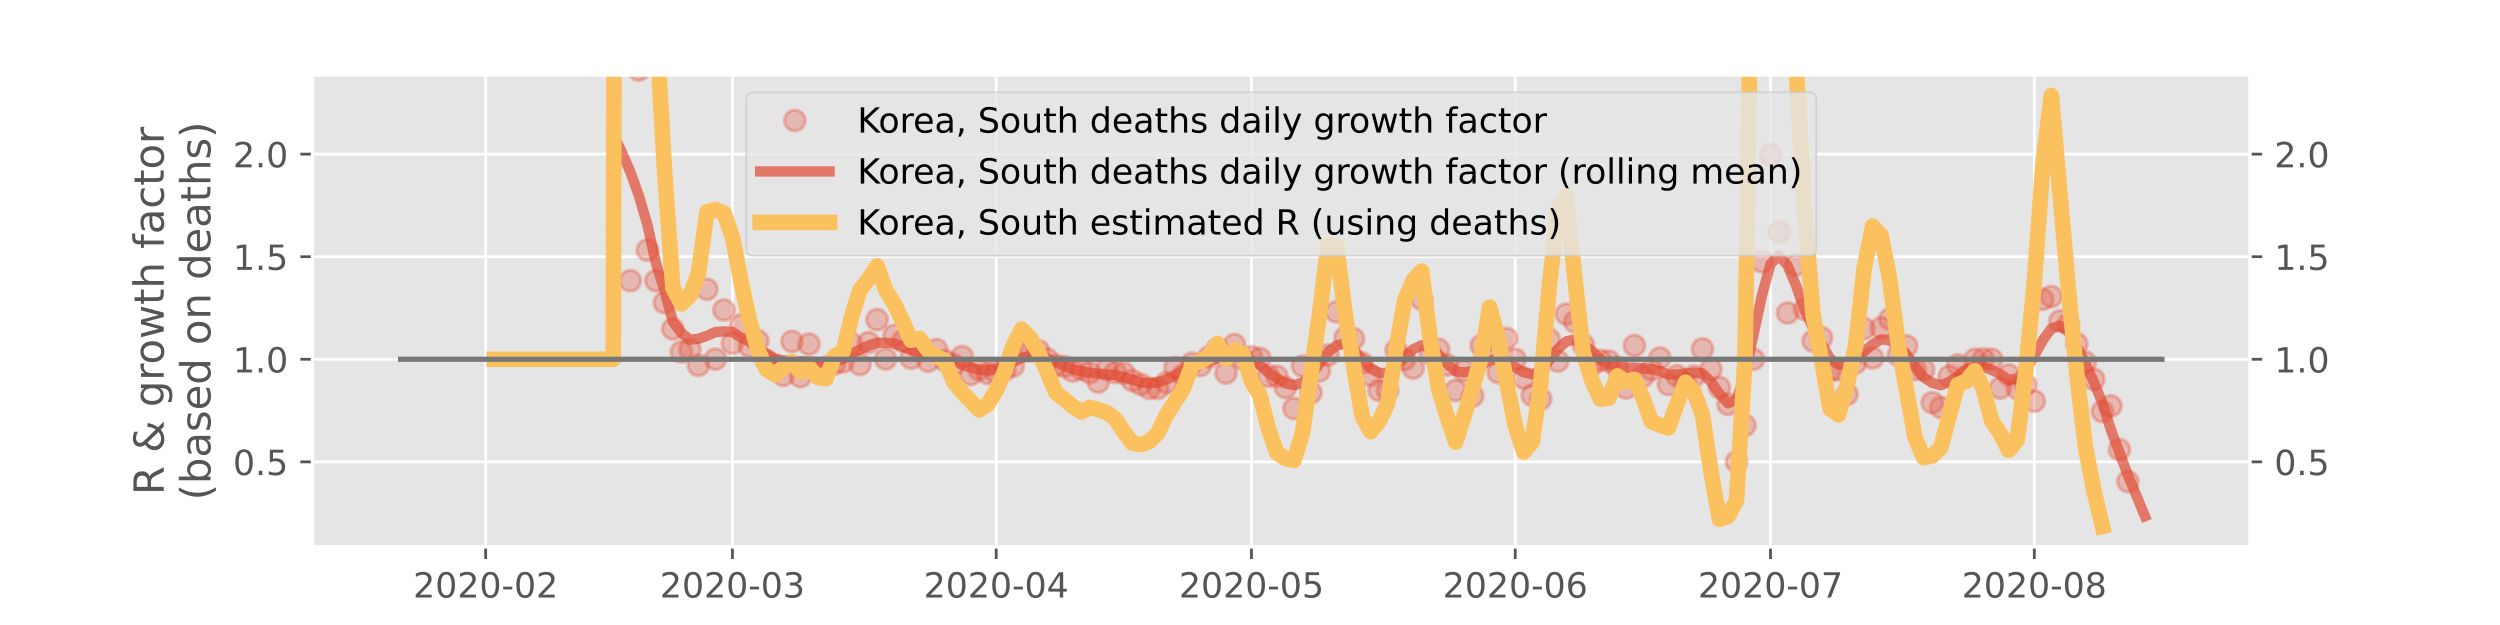 <?xml version="1.0" encoding="utf-8" standalone="no"?>
<!DOCTYPE svg PUBLIC "-//W3C//DTD SVG 1.1//EN"
  "http://www.w3.org/Graphics/SVG/1.1/DTD/svg11.dtd">
<!-- Created with matplotlib (https://matplotlib.org/) -->
<svg height="180pt" version="1.1" viewBox="0 0 720 180" width="720pt" xmlns="http://www.w3.org/2000/svg" xmlns:xlink="http://www.w3.org/1999/xlink">
 <defs>
  <style type="text/css">
*{stroke-linecap:butt;stroke-linejoin:round;}
  </style>
 </defs>
 <g id="figure_1">
  <g id="patch_1">
   <path d="M 0 180 
L 720 180 
L 720 0 
L 0 0 
z
" style="fill:#ffffff;"/>
  </g>
  <g id="axes_1">
   <g id="patch_2">
    <path d="M 90 157.5 
L 648 157.5 
L 648 21.6 
L 90 21.6 
z
" style="fill:#e5e5e5;"/>
   </g>
   <g id="matplotlib.axis_1">
    <g id="xtick_1">
     <g id="line2d_1">
      <path clip-path="url(#p814212c861)" d="M 139.87 157.5 
L 139.87 21.6 
" style="fill:none;stroke:#ffffff;stroke-linecap:square;stroke-width:0.8;"/>
     </g>
     <g id="line2d_2">
      <defs>
       <path d="M 0 0 
L 0 3.5 
" id="mb888b1b419" style="stroke:#555555;stroke-width:0.8;"/>
      </defs>
      <g>
       <use style="fill:#555555;stroke:#555555;stroke-width:0.8;" x="139.87" xlink:href="#mb888b1b419" y="157.5"/>
      </g>
     </g>
     <g id="text_1">
      <!-- 2020-02 -->
      <defs>
       <path d="M 19.188 8.297 
L 53.609 8.297 
L 53.609 0 
L 7.328 0 
L 7.328 8.297 
Q 12.938 14.109 22.625 23.891 
Q 32.328 33.688 34.812 36.531 
Q 39.547 41.844 41.422 45.531 
Q 43.312 49.219 43.312 52.781 
Q 43.312 58.594 39.234 62.25 
Q 35.156 65.922 28.609 65.922 
Q 23.969 65.922 18.812 64.312 
Q 13.672 62.703 7.812 59.422 
L 7.812 69.391 
Q 13.766 71.781 18.938 73 
Q 24.125 74.219 28.422 74.219 
Q 39.75 74.219 46.484 68.547 
Q 53.219 62.891 53.219 53.422 
Q 53.219 48.922 51.531 44.891 
Q 49.859 40.875 45.406 35.406 
Q 44.188 33.984 37.641 27.219 
Q 31.109 20.453 19.188 8.297 
z
" id="DejaVuSans-50"/>
       <path d="M 31.781 66.406 
Q 24.172 66.406 20.328 58.906 
Q 16.5 51.422 16.5 36.375 
Q 16.5 21.391 20.328 13.891 
Q 24.172 6.391 31.781 6.391 
Q 39.453 6.391 43.281 13.891 
Q 47.125 21.391 47.125 36.375 
Q 47.125 51.422 43.281 58.906 
Q 39.453 66.406 31.781 66.406 
z
M 31.781 74.219 
Q 44.047 74.219 50.516 64.516 
Q 56.984 54.828 56.984 36.375 
Q 56.984 17.969 50.516 8.266 
Q 44.047 -1.422 31.781 -1.422 
Q 19.531 -1.422 13.062 8.266 
Q 6.594 17.969 6.594 36.375 
Q 6.594 54.828 13.062 64.516 
Q 19.531 74.219 31.781 74.219 
z
" id="DejaVuSans-48"/>
       <path d="M 4.891 31.391 
L 31.203 31.391 
L 31.203 23.391 
L 4.891 23.391 
z
" id="DejaVuSans-45"/>
      </defs>
      <g style="fill:#555555;" transform="translate(118.978 172.098)scale(0.1 -0.1)">
       <use xlink:href="#DejaVuSans-50"/>
       <use x="63.623" xlink:href="#DejaVuSans-48"/>
       <use x="127.246" xlink:href="#DejaVuSans-50"/>
       <use x="190.869" xlink:href="#DejaVuSans-48"/>
       <use x="254.492" xlink:href="#DejaVuSans-45"/>
       <use x="290.576" xlink:href="#DejaVuSans-48"/>
       <use x="354.199" xlink:href="#DejaVuSans-50"/>
      </g>
     </g>
    </g>
    <g id="xtick_2">
     <g id="line2d_3">
      <path clip-path="url(#p814212c861)" d="M 210.937 157.5 
L 210.937 21.6 
" style="fill:none;stroke:#ffffff;stroke-linecap:square;stroke-width:0.8;"/>
     </g>
     <g id="line2d_4">
      <g>
       <use style="fill:#555555;stroke:#555555;stroke-width:0.8;" x="210.937" xlink:href="#mb888b1b419" y="157.5"/>
      </g>
     </g>
     <g id="text_2">
      <!-- 2020-03 -->
      <defs>
       <path d="M 40.578 39.312 
Q 47.656 37.797 51.625 33 
Q 55.609 28.219 55.609 21.188 
Q 55.609 10.406 48.188 4.484 
Q 40.766 -1.422 27.094 -1.422 
Q 22.516 -1.422 17.656 -0.516 
Q 12.797 0.391 7.625 2.203 
L 7.625 11.719 
Q 11.719 9.328 16.594 8.109 
Q 21.484 6.891 26.812 6.891 
Q 36.078 6.891 40.938 10.547 
Q 45.797 14.203 45.797 21.188 
Q 45.797 27.641 41.281 31.266 
Q 36.766 34.906 28.719 34.906 
L 20.219 34.906 
L 20.219 43.016 
L 29.109 43.016 
Q 36.375 43.016 40.234 45.922 
Q 44.094 48.828 44.094 54.297 
Q 44.094 59.906 40.109 62.906 
Q 36.141 65.922 28.719 65.922 
Q 24.656 65.922 20.016 65.031 
Q 15.375 64.156 9.812 62.312 
L 9.812 71.094 
Q 15.438 72.656 20.344 73.438 
Q 25.25 74.219 29.594 74.219 
Q 40.828 74.219 47.359 69.109 
Q 53.906 64.016 53.906 55.328 
Q 53.906 49.266 50.438 45.094 
Q 46.969 40.922 40.578 39.312 
z
" id="DejaVuSans-51"/>
      </defs>
      <g style="fill:#555555;" transform="translate(190.045 172.098)scale(0.1 -0.1)">
       <use xlink:href="#DejaVuSans-50"/>
       <use x="63.623" xlink:href="#DejaVuSans-48"/>
       <use x="127.246" xlink:href="#DejaVuSans-50"/>
       <use x="190.869" xlink:href="#DejaVuSans-48"/>
       <use x="254.492" xlink:href="#DejaVuSans-45"/>
       <use x="290.576" xlink:href="#DejaVuSans-48"/>
       <use x="354.199" xlink:href="#DejaVuSans-51"/>
      </g>
     </g>
    </g>
    <g id="xtick_3">
     <g id="line2d_5">
      <path clip-path="url(#p814212c861)" d="M 286.905 157.5 
L 286.905 21.6 
" style="fill:none;stroke:#ffffff;stroke-linecap:square;stroke-width:0.8;"/>
     </g>
     <g id="line2d_6">
      <g>
       <use style="fill:#555555;stroke:#555555;stroke-width:0.8;" x="286.905" xlink:href="#mb888b1b419" y="157.5"/>
      </g>
     </g>
     <g id="text_3">
      <!-- 2020-04 -->
      <defs>
       <path d="M 37.797 64.312 
L 12.891 25.391 
L 37.797 25.391 
z
M 35.203 72.906 
L 47.609 72.906 
L 47.609 25.391 
L 58.016 25.391 
L 58.016 17.188 
L 47.609 17.188 
L 47.609 0 
L 37.797 0 
L 37.797 17.188 
L 4.891 17.188 
L 4.891 26.703 
z
" id="DejaVuSans-52"/>
      </defs>
      <g style="fill:#555555;" transform="translate(266.014 172.098)scale(0.1 -0.1)">
       <use xlink:href="#DejaVuSans-50"/>
       <use x="63.623" xlink:href="#DejaVuSans-48"/>
       <use x="127.246" xlink:href="#DejaVuSans-50"/>
       <use x="190.869" xlink:href="#DejaVuSans-48"/>
       <use x="254.492" xlink:href="#DejaVuSans-45"/>
       <use x="290.576" xlink:href="#DejaVuSans-48"/>
       <use x="354.199" xlink:href="#DejaVuSans-52"/>
      </g>
     </g>
    </g>
    <g id="xtick_4">
     <g id="line2d_7">
      <path clip-path="url(#p814212c861)" d="M 360.423 157.5 
L 360.423 21.6 
" style="fill:none;stroke:#ffffff;stroke-linecap:square;stroke-width:0.8;"/>
     </g>
     <g id="line2d_8">
      <g>
       <use style="fill:#555555;stroke:#555555;stroke-width:0.8;" x="360.423" xlink:href="#mb888b1b419" y="157.5"/>
      </g>
     </g>
     <g id="text_4">
      <!-- 2020-05 -->
      <defs>
       <path d="M 10.797 72.906 
L 49.516 72.906 
L 49.516 64.594 
L 19.828 64.594 
L 19.828 46.734 
Q 21.969 47.469 24.109 47.828 
Q 26.266 48.188 28.422 48.188 
Q 40.625 48.188 47.75 41.5 
Q 54.891 34.812 54.891 23.391 
Q 54.891 11.625 47.562 5.094 
Q 40.234 -1.422 26.906 -1.422 
Q 22.312 -1.422 17.547 -0.641 
Q 12.797 0.141 7.719 1.703 
L 7.719 11.625 
Q 12.109 9.234 16.797 8.062 
Q 21.484 6.891 26.703 6.891 
Q 35.156 6.891 40.078 11.328 
Q 45.016 15.766 45.016 23.391 
Q 45.016 31 40.078 35.438 
Q 35.156 39.891 26.703 39.891 
Q 22.75 39.891 18.812 39.016 
Q 14.891 38.141 10.797 36.281 
z
" id="DejaVuSans-53"/>
      </defs>
      <g style="fill:#555555;" transform="translate(339.532 172.098)scale(0.1 -0.1)">
       <use xlink:href="#DejaVuSans-50"/>
       <use x="63.623" xlink:href="#DejaVuSans-48"/>
       <use x="127.246" xlink:href="#DejaVuSans-50"/>
       <use x="190.869" xlink:href="#DejaVuSans-48"/>
       <use x="254.492" xlink:href="#DejaVuSans-45"/>
       <use x="290.576" xlink:href="#DejaVuSans-48"/>
       <use x="354.199" xlink:href="#DejaVuSans-53"/>
      </g>
     </g>
    </g>
    <g id="xtick_5">
     <g id="line2d_9">
      <path clip-path="url(#p814212c861)" d="M 436.391 157.5 
L 436.391 21.6 
" style="fill:none;stroke:#ffffff;stroke-linecap:square;stroke-width:0.8;"/>
     </g>
     <g id="line2d_10">
      <g>
       <use style="fill:#555555;stroke:#555555;stroke-width:0.8;" x="436.391" xlink:href="#mb888b1b419" y="157.5"/>
      </g>
     </g>
     <g id="text_5">
      <!-- 2020-06 -->
      <defs>
       <path d="M 33.016 40.375 
Q 26.375 40.375 22.484 35.828 
Q 18.609 31.297 18.609 23.391 
Q 18.609 15.531 22.484 10.953 
Q 26.375 6.391 33.016 6.391 
Q 39.656 6.391 43.531 10.953 
Q 47.406 15.531 47.406 23.391 
Q 47.406 31.297 43.531 35.828 
Q 39.656 40.375 33.016 40.375 
z
M 52.594 71.297 
L 52.594 62.312 
Q 48.875 64.062 45.094 64.984 
Q 41.312 65.922 37.594 65.922 
Q 27.828 65.922 22.672 59.328 
Q 17.531 52.734 16.797 39.406 
Q 19.672 43.656 24.016 45.922 
Q 28.375 48.188 33.594 48.188 
Q 44.578 48.188 50.953 41.516 
Q 57.328 34.859 57.328 23.391 
Q 57.328 12.156 50.688 5.359 
Q 44.047 -1.422 33.016 -1.422 
Q 20.359 -1.422 13.672 8.266 
Q 6.984 17.969 6.984 36.375 
Q 6.984 53.656 15.188 63.938 
Q 23.391 74.219 37.203 74.219 
Q 40.922 74.219 44.703 73.484 
Q 48.484 72.75 52.594 71.297 
z
" id="DejaVuSans-54"/>
      </defs>
      <g style="fill:#555555;" transform="translate(415.5 172.098)scale(0.1 -0.1)">
       <use xlink:href="#DejaVuSans-50"/>
       <use x="63.623" xlink:href="#DejaVuSans-48"/>
       <use x="127.246" xlink:href="#DejaVuSans-50"/>
       <use x="190.869" xlink:href="#DejaVuSans-48"/>
       <use x="254.492" xlink:href="#DejaVuSans-45"/>
       <use x="290.576" xlink:href="#DejaVuSans-48"/>
       <use x="354.199" xlink:href="#DejaVuSans-54"/>
      </g>
     </g>
    </g>
    <g id="xtick_6">
     <g id="line2d_11">
      <path clip-path="url(#p814212c861)" d="M 509.909 157.5 
L 509.909 21.6 
" style="fill:none;stroke:#ffffff;stroke-linecap:square;stroke-width:0.8;"/>
     </g>
     <g id="line2d_12">
      <g>
       <use style="fill:#555555;stroke:#555555;stroke-width:0.8;" x="509.909" xlink:href="#mb888b1b419" y="157.5"/>
      </g>
     </g>
     <g id="text_6">
      <!-- 2020-07 -->
      <defs>
       <path d="M 8.203 72.906 
L 55.078 72.906 
L 55.078 68.703 
L 28.609 0 
L 18.312 0 
L 43.219 64.594 
L 8.203 64.594 
z
" id="DejaVuSans-55"/>
      </defs>
      <g style="fill:#555555;" transform="translate(489.018 172.098)scale(0.1 -0.1)">
       <use xlink:href="#DejaVuSans-50"/>
       <use x="63.623" xlink:href="#DejaVuSans-48"/>
       <use x="127.246" xlink:href="#DejaVuSans-50"/>
       <use x="190.869" xlink:href="#DejaVuSans-48"/>
       <use x="254.492" xlink:href="#DejaVuSans-45"/>
       <use x="290.576" xlink:href="#DejaVuSans-48"/>
       <use x="354.199" xlink:href="#DejaVuSans-55"/>
      </g>
     </g>
    </g>
    <g id="xtick_7">
     <g id="line2d_13">
      <path clip-path="url(#p814212c861)" d="M 585.877 157.5 
L 585.877 21.6 
" style="fill:none;stroke:#ffffff;stroke-linecap:square;stroke-width:0.8;"/>
     </g>
     <g id="line2d_14">
      <g>
       <use style="fill:#555555;stroke:#555555;stroke-width:0.8;" x="585.877" xlink:href="#mb888b1b419" y="157.5"/>
      </g>
     </g>
     <g id="text_7">
      <!-- 2020-08 -->
      <defs>
       <path d="M 31.781 34.625 
Q 24.75 34.625 20.719 30.859 
Q 16.703 27.094 16.703 20.516 
Q 16.703 13.922 20.719 10.156 
Q 24.75 6.391 31.781 6.391 
Q 38.812 6.391 42.859 10.172 
Q 46.922 13.969 46.922 20.516 
Q 46.922 27.094 42.891 30.859 
Q 38.875 34.625 31.781 34.625 
z
M 21.922 38.812 
Q 15.578 40.375 12.031 44.719 
Q 8.5 49.078 8.5 55.328 
Q 8.5 64.062 14.719 69.141 
Q 20.953 74.219 31.781 74.219 
Q 42.672 74.219 48.875 69.141 
Q 55.078 64.062 55.078 55.328 
Q 55.078 49.078 51.531 44.719 
Q 48 40.375 41.703 38.812 
Q 48.828 37.156 52.797 32.312 
Q 56.781 27.484 56.781 20.516 
Q 56.781 9.906 50.312 4.234 
Q 43.844 -1.422 31.781 -1.422 
Q 19.734 -1.422 13.25 4.234 
Q 6.781 9.906 6.781 20.516 
Q 6.781 27.484 10.781 32.312 
Q 14.797 37.156 21.922 38.812 
z
M 18.312 54.391 
Q 18.312 48.734 21.844 45.562 
Q 25.391 42.391 31.781 42.391 
Q 38.141 42.391 41.719 45.562 
Q 45.312 48.734 45.312 54.391 
Q 45.312 60.062 41.719 63.234 
Q 38.141 66.406 31.781 66.406 
Q 25.391 66.406 21.844 63.234 
Q 18.312 60.062 18.312 54.391 
z
" id="DejaVuSans-56"/>
      </defs>
      <g style="fill:#555555;" transform="translate(564.986 172.098)scale(0.1 -0.1)">
       <use xlink:href="#DejaVuSans-50"/>
       <use x="63.623" xlink:href="#DejaVuSans-48"/>
       <use x="127.246" xlink:href="#DejaVuSans-50"/>
       <use x="190.869" xlink:href="#DejaVuSans-48"/>
       <use x="254.492" xlink:href="#DejaVuSans-45"/>
       <use x="290.576" xlink:href="#DejaVuSans-48"/>
       <use x="354.199" xlink:href="#DejaVuSans-56"/>
      </g>
     </g>
    </g>
   </g>
   <g id="matplotlib.axis_2">
    <g id="ytick_1">
     <g id="line2d_15">
      <path clip-path="url(#p814212c861)" d="M 90 133.017 
L 648 133.017 
" style="fill:none;stroke:#ffffff;stroke-linecap:square;stroke-width:0.8;"/>
     </g>
     <g id="line2d_16">
      <defs>
       <path d="M 0 0 
L -3.5 0 
" id="m9e8ad9f3c6" style="stroke:#555555;stroke-width:0.8;"/>
      </defs>
      <g>
       <use style="fill:#555555;stroke:#555555;stroke-width:0.8;" x="90" xlink:href="#m9e8ad9f3c6" y="133.017"/>
      </g>
     </g>
     <g id="line2d_17">
      <defs>
       <path d="M 0 0 
L 3.5 0 
" id="mb657a55a52" style="stroke:#555555;stroke-width:0.8;"/>
      </defs>
      <g>
       <use style="fill:#555555;stroke:#555555;stroke-width:0.8;" x="648" xlink:href="#mb657a55a52" y="133.017"/>
      </g>
     </g>
     <g id="text_8">
      <!-- 0.5 -->
      <defs>
       <path d="M 10.688 12.406 
L 21 12.406 
L 21 0 
L 10.688 0 
z
" id="DejaVuSans-46"/>
      </defs>
      <g style="fill:#555555;" transform="translate(67.097 136.816)scale(0.1 -0.1)">
       <use xlink:href="#DejaVuSans-48"/>
       <use x="63.623" xlink:href="#DejaVuSans-46"/>
       <use x="95.41" xlink:href="#DejaVuSans-53"/>
      </g>
     </g>
     <g id="text_9">
      <!-- 0.5 -->
      <g style="fill:#555555;" transform="translate(655 136.816)scale(0.1 -0.1)">
       <use xlink:href="#DejaVuSans-48"/>
       <use x="63.623" xlink:href="#DejaVuSans-46"/>
       <use x="95.41" xlink:href="#DejaVuSans-53"/>
      </g>
     </g>
    </g>
    <g id="ytick_2">
     <g id="line2d_18">
      <path clip-path="url(#p814212c861)" d="M 90 103.473 
L 648 103.473 
" style="fill:none;stroke:#ffffff;stroke-linecap:square;stroke-width:0.8;"/>
     </g>
     <g id="line2d_19">
      <g>
       <use style="fill:#555555;stroke:#555555;stroke-width:0.8;" x="90" xlink:href="#m9e8ad9f3c6" y="103.473"/>
      </g>
     </g>
     <g id="line2d_20">
      <g>
       <use style="fill:#555555;stroke:#555555;stroke-width:0.8;" x="648" xlink:href="#mb657a55a52" y="103.473"/>
      </g>
     </g>
     <g id="text_10">
      <!-- 1.0 -->
      <defs>
       <path d="M 12.406 8.297 
L 28.516 8.297 
L 28.516 63.922 
L 10.984 60.406 
L 10.984 69.391 
L 28.422 72.906 
L 38.281 72.906 
L 38.281 8.297 
L 54.391 8.297 
L 54.391 0 
L 12.406 0 
z
" id="DejaVuSans-49"/>
      </defs>
      <g style="fill:#555555;" transform="translate(67.097 107.273)scale(0.1 -0.1)">
       <use xlink:href="#DejaVuSans-49"/>
       <use x="63.623" xlink:href="#DejaVuSans-46"/>
       <use x="95.41" xlink:href="#DejaVuSans-48"/>
      </g>
     </g>
     <g id="text_11">
      <!-- 1.0 -->
      <g style="fill:#555555;" transform="translate(655 107.273)scale(0.1 -0.1)">
       <use xlink:href="#DejaVuSans-49"/>
       <use x="63.623" xlink:href="#DejaVuSans-46"/>
       <use x="95.41" xlink:href="#DejaVuSans-48"/>
      </g>
     </g>
    </g>
    <g id="ytick_3">
     <g id="line2d_21">
      <path clip-path="url(#p814212c861)" d="M 90 73.93 
L 648 73.93 
" style="fill:none;stroke:#ffffff;stroke-linecap:square;stroke-width:0.8;"/>
     </g>
     <g id="line2d_22">
      <g>
       <use style="fill:#555555;stroke:#555555;stroke-width:0.8;" x="90" xlink:href="#m9e8ad9f3c6" y="73.93"/>
      </g>
     </g>
     <g id="line2d_23">
      <g>
       <use style="fill:#555555;stroke:#555555;stroke-width:0.8;" x="648" xlink:href="#mb657a55a52" y="73.93"/>
      </g>
     </g>
     <g id="text_12">
      <!-- 1.5 -->
      <g style="fill:#555555;" transform="translate(67.097 77.729)scale(0.1 -0.1)">
       <use xlink:href="#DejaVuSans-49"/>
       <use x="63.623" xlink:href="#DejaVuSans-46"/>
       <use x="95.41" xlink:href="#DejaVuSans-53"/>
      </g>
     </g>
     <g id="text_13">
      <!-- 1.5 -->
      <g style="fill:#555555;" transform="translate(655 77.729)scale(0.1 -0.1)">
       <use xlink:href="#DejaVuSans-49"/>
       <use x="63.623" xlink:href="#DejaVuSans-46"/>
       <use x="95.41" xlink:href="#DejaVuSans-53"/>
      </g>
     </g>
    </g>
    <g id="ytick_4">
     <g id="line2d_24">
      <path clip-path="url(#p814212c861)" d="M 90 44.387 
L 648 44.387 
" style="fill:none;stroke:#ffffff;stroke-linecap:square;stroke-width:0.8;"/>
     </g>
     <g id="line2d_25">
      <g>
       <use style="fill:#555555;stroke:#555555;stroke-width:0.8;" x="90" xlink:href="#m9e8ad9f3c6" y="44.387"/>
      </g>
     </g>
     <g id="line2d_26">
      <g>
       <use style="fill:#555555;stroke:#555555;stroke-width:0.8;" x="648" xlink:href="#mb657a55a52" y="44.387"/>
      </g>
     </g>
     <g id="text_14">
      <!-- 2.0 -->
      <g style="fill:#555555;" transform="translate(67.097 48.186)scale(0.1 -0.1)">
       <use xlink:href="#DejaVuSans-50"/>
       <use x="63.623" xlink:href="#DejaVuSans-46"/>
       <use x="95.41" xlink:href="#DejaVuSans-48"/>
      </g>
     </g>
     <g id="text_15">
      <!-- 2.0 -->
      <g style="fill:#555555;" transform="translate(655 48.186)scale(0.1 -0.1)">
       <use xlink:href="#DejaVuSans-50"/>
       <use x="63.623" xlink:href="#DejaVuSans-46"/>
       <use x="95.41" xlink:href="#DejaVuSans-48"/>
      </g>
     </g>
    </g>
    <g id="text_16">
     <!-- R &amp; growth factor -->
     <defs>
      <path d="M 44.391 34.188 
Q 47.562 33.109 50.562 29.594 
Q 53.562 26.078 56.594 19.922 
L 66.609 0 
L 56 0 
L 46.688 18.703 
Q 43.062 26.031 39.672 28.422 
Q 36.281 30.812 30.422 30.812 
L 19.672 30.812 
L 19.672 0 
L 9.812 0 
L 9.812 72.906 
L 32.078 72.906 
Q 44.578 72.906 50.734 67.672 
Q 56.891 62.453 56.891 51.906 
Q 56.891 45.016 53.688 40.469 
Q 50.484 35.938 44.391 34.188 
z
M 19.672 64.797 
L 19.672 38.922 
L 32.078 38.922 
Q 39.203 38.922 42.844 42.219 
Q 46.484 45.516 46.484 51.906 
Q 46.484 58.297 42.844 61.547 
Q 39.203 64.797 32.078 64.797 
z
" id="DejaVuSans-82"/>
      <path id="DejaVuSans-32"/>
      <path d="M 24.312 39.203 
Q 19.875 35.25 17.797 31.312 
Q 15.719 27.391 15.719 23.094 
Q 15.719 15.969 20.891 11.234 
Q 26.078 6.5 33.891 6.5 
Q 38.531 6.5 42.578 8.031 
Q 46.625 9.578 50.203 12.703 
z
M 31.203 44.672 
L 56 19.281 
Q 58.891 23.641 60.5 28.594 
Q 62.109 33.547 62.406 39.109 
L 71.484 39.109 
Q 70.906 32.672 68.359 26.359 
Q 65.828 20.062 61.281 13.922 
L 74.906 0 
L 62.594 0 
L 55.609 7.172 
Q 50.531 2.828 44.969 0.703 
Q 39.406 -1.422 33.016 -1.422 
Q 21.234 -1.422 13.766 5.297 
Q 6.297 12.016 6.297 22.516 
Q 6.297 28.766 9.562 34.25 
Q 12.844 39.75 19.391 44.578 
Q 17.047 47.656 15.812 50.703 
Q 14.594 53.766 14.594 56.688 
Q 14.594 64.594 20.016 69.406 
Q 25.438 74.219 34.422 74.219 
Q 38.484 74.219 42.5 73.344 
Q 46.531 72.469 50.688 70.703 
L 50.688 61.812 
Q 46.438 64.109 42.578 65.297 
Q 38.719 66.5 35.406 66.5 
Q 30.281 66.5 27.078 63.781 
Q 23.875 61.078 23.875 56.781 
Q 23.875 54.297 25.312 51.781 
Q 26.766 49.266 31.203 44.672 
z
" id="DejaVuSans-38"/>
      <path d="M 45.406 27.984 
Q 45.406 37.75 41.375 43.109 
Q 37.359 48.484 30.078 48.484 
Q 22.859 48.484 18.828 43.109 
Q 14.797 37.75 14.797 27.984 
Q 14.797 18.266 18.828 12.891 
Q 22.859 7.516 30.078 7.516 
Q 37.359 7.516 41.375 12.891 
Q 45.406 18.266 45.406 27.984 
z
M 54.391 6.781 
Q 54.391 -7.172 48.188 -13.984 
Q 42 -20.797 29.203 -20.797 
Q 24.469 -20.797 20.266 -20.094 
Q 16.062 -19.391 12.109 -17.922 
L 12.109 -9.188 
Q 16.062 -11.328 19.922 -12.344 
Q 23.781 -13.375 27.781 -13.375 
Q 36.625 -13.375 41.016 -8.766 
Q 45.406 -4.156 45.406 5.172 
L 45.406 9.625 
Q 42.625 4.781 38.281 2.391 
Q 33.938 0 27.875 0 
Q 17.828 0 11.672 7.656 
Q 5.516 15.328 5.516 27.984 
Q 5.516 40.672 11.672 48.328 
Q 17.828 56 27.875 56 
Q 33.938 56 38.281 53.609 
Q 42.625 51.219 45.406 46.391 
L 45.406 54.688 
L 54.391 54.688 
z
" id="DejaVuSans-103"/>
      <path d="M 41.109 46.297 
Q 39.594 47.172 37.812 47.578 
Q 36.031 48 33.891 48 
Q 26.266 48 22.188 43.047 
Q 18.109 38.094 18.109 28.812 
L 18.109 0 
L 9.078 0 
L 9.078 54.688 
L 18.109 54.688 
L 18.109 46.188 
Q 20.953 51.172 25.484 53.578 
Q 30.031 56 36.531 56 
Q 37.453 56 38.578 55.875 
Q 39.703 55.766 41.062 55.516 
z
" id="DejaVuSans-114"/>
      <path d="M 30.609 48.391 
Q 23.391 48.391 19.188 42.75 
Q 14.984 37.109 14.984 27.297 
Q 14.984 17.484 19.156 11.844 
Q 23.344 6.203 30.609 6.203 
Q 37.797 6.203 41.984 11.859 
Q 46.188 17.531 46.188 27.297 
Q 46.188 37.016 41.984 42.703 
Q 37.797 48.391 30.609 48.391 
z
M 30.609 56 
Q 42.328 56 49.016 48.375 
Q 55.719 40.766 55.719 27.297 
Q 55.719 13.875 49.016 6.219 
Q 42.328 -1.422 30.609 -1.422 
Q 18.844 -1.422 12.172 6.219 
Q 5.516 13.875 5.516 27.297 
Q 5.516 40.766 12.172 48.375 
Q 18.844 56 30.609 56 
z
" id="DejaVuSans-111"/>
      <path d="M 4.203 54.688 
L 13.188 54.688 
L 24.422 12.016 
L 35.594 54.688 
L 46.188 54.688 
L 57.422 12.016 
L 68.609 54.688 
L 77.594 54.688 
L 63.281 0 
L 52.688 0 
L 40.922 44.828 
L 29.109 0 
L 18.5 0 
z
" id="DejaVuSans-119"/>
      <path d="M 18.312 70.219 
L 18.312 54.688 
L 36.812 54.688 
L 36.812 47.703 
L 18.312 47.703 
L 18.312 18.016 
Q 18.312 11.328 20.141 9.422 
Q 21.969 7.516 27.594 7.516 
L 36.812 7.516 
L 36.812 0 
L 27.594 0 
Q 17.188 0 13.234 3.875 
Q 9.281 7.766 9.281 18.016 
L 9.281 47.703 
L 2.688 47.703 
L 2.688 54.688 
L 9.281 54.688 
L 9.281 70.219 
z
" id="DejaVuSans-116"/>
      <path d="M 54.891 33.016 
L 54.891 0 
L 45.906 0 
L 45.906 32.719 
Q 45.906 40.484 42.875 44.328 
Q 39.844 48.188 33.797 48.188 
Q 26.516 48.188 22.312 43.547 
Q 18.109 38.922 18.109 30.906 
L 18.109 0 
L 9.078 0 
L 9.078 75.984 
L 18.109 75.984 
L 18.109 46.188 
Q 21.344 51.125 25.703 53.562 
Q 30.078 56 35.797 56 
Q 45.219 56 50.047 50.172 
Q 54.891 44.344 54.891 33.016 
z
" id="DejaVuSans-104"/>
      <path d="M 37.109 75.984 
L 37.109 68.5 
L 28.516 68.5 
Q 23.688 68.5 21.797 66.547 
Q 19.922 64.594 19.922 59.516 
L 19.922 54.688 
L 34.719 54.688 
L 34.719 47.703 
L 19.922 47.703 
L 19.922 0 
L 10.891 0 
L 10.891 47.703 
L 2.297 47.703 
L 2.297 54.688 
L 10.891 54.688 
L 10.891 58.5 
Q 10.891 67.625 15.141 71.797 
Q 19.391 75.984 28.609 75.984 
z
" id="DejaVuSans-102"/>
      <path d="M 34.281 27.484 
Q 23.391 27.484 19.188 25 
Q 14.984 22.516 14.984 16.5 
Q 14.984 11.719 18.141 8.906 
Q 21.297 6.109 26.703 6.109 
Q 34.188 6.109 38.703 11.406 
Q 43.219 16.703 43.219 25.484 
L 43.219 27.484 
z
M 52.203 31.203 
L 52.203 0 
L 43.219 0 
L 43.219 8.297 
Q 40.141 3.328 35.547 0.953 
Q 30.953 -1.422 24.312 -1.422 
Q 15.922 -1.422 10.953 3.297 
Q 6 8.016 6 15.922 
Q 6 25.141 12.172 29.828 
Q 18.359 34.516 30.609 34.516 
L 43.219 34.516 
L 43.219 35.406 
Q 43.219 41.609 39.141 45 
Q 35.062 48.391 27.688 48.391 
Q 23 48.391 18.547 47.266 
Q 14.109 46.141 10.016 43.891 
L 10.016 52.203 
Q 14.938 54.109 19.578 55.047 
Q 24.219 56 28.609 56 
Q 40.484 56 46.344 49.844 
Q 52.203 43.703 52.203 31.203 
z
" id="DejaVuSans-97"/>
      <path d="M 48.781 52.594 
L 48.781 44.188 
Q 44.969 46.297 41.141 47.344 
Q 37.312 48.391 33.406 48.391 
Q 24.656 48.391 19.812 42.844 
Q 14.984 37.312 14.984 27.297 
Q 14.984 17.281 19.812 11.734 
Q 24.656 6.203 33.406 6.203 
Q 37.312 6.203 41.141 7.25 
Q 44.969 8.297 48.781 10.406 
L 48.781 2.094 
Q 45.016 0.344 40.984 -0.531 
Q 36.969 -1.422 32.422 -1.422 
Q 20.062 -1.422 12.781 6.344 
Q 5.516 14.109 5.516 27.297 
Q 5.516 40.672 12.859 48.328 
Q 20.219 56 33.016 56 
Q 37.156 56 41.109 55.141 
Q 45.062 54.297 48.781 52.594 
z
" id="DejaVuSans-99"/>
     </defs>
     <g style="fill:#555555;" transform="translate(47.164 142.57)rotate(-90)scale(0.12 -0.12)">
      <use xlink:href="#DejaVuSans-82"/>
      <use x="69.482" xlink:href="#DejaVuSans-32"/>
      <use x="101.27" xlink:href="#DejaVuSans-38"/>
      <use x="179.248" xlink:href="#DejaVuSans-32"/>
      <use x="211.035" xlink:href="#DejaVuSans-103"/>
      <use x="274.512" xlink:href="#DejaVuSans-114"/>
      <use x="313.375" xlink:href="#DejaVuSans-111"/>
      <use x="374.557" xlink:href="#DejaVuSans-119"/>
      <use x="456.344" xlink:href="#DejaVuSans-116"/>
      <use x="495.553" xlink:href="#DejaVuSans-104"/>
      <use x="558.932" xlink:href="#DejaVuSans-32"/>
      <use x="590.719" xlink:href="#DejaVuSans-102"/>
      <use x="625.924" xlink:href="#DejaVuSans-97"/>
      <use x="687.203" xlink:href="#DejaVuSans-99"/>
      <use x="742.184" xlink:href="#DejaVuSans-116"/>
      <use x="781.393" xlink:href="#DejaVuSans-111"/>
      <use x="842.574" xlink:href="#DejaVuSans-114"/>
     </g>
     <!-- (based on deaths) -->
     <defs>
      <path d="M 31 75.875 
Q 24.469 64.656 21.281 53.656 
Q 18.109 42.672 18.109 31.391 
Q 18.109 20.125 21.312 9.062 
Q 24.516 -2 31 -13.188 
L 23.188 -13.188 
Q 15.875 -1.703 12.234 9.375 
Q 8.594 20.453 8.594 31.391 
Q 8.594 42.281 12.203 53.312 
Q 15.828 64.359 23.188 75.875 
z
" id="DejaVuSans-40"/>
      <path d="M 48.688 27.297 
Q 48.688 37.203 44.609 42.844 
Q 40.531 48.484 33.406 48.484 
Q 26.266 48.484 22.188 42.844 
Q 18.109 37.203 18.109 27.297 
Q 18.109 17.391 22.188 11.75 
Q 26.266 6.109 33.406 6.109 
Q 40.531 6.109 44.609 11.75 
Q 48.688 17.391 48.688 27.297 
z
M 18.109 46.391 
Q 20.953 51.266 25.266 53.625 
Q 29.594 56 35.594 56 
Q 45.562 56 51.781 48.094 
Q 58.016 40.188 58.016 27.297 
Q 58.016 14.406 51.781 6.484 
Q 45.562 -1.422 35.594 -1.422 
Q 29.594 -1.422 25.266 0.953 
Q 20.953 3.328 18.109 8.203 
L 18.109 0 
L 9.078 0 
L 9.078 75.984 
L 18.109 75.984 
z
" id="DejaVuSans-98"/>
      <path d="M 44.281 53.078 
L 44.281 44.578 
Q 40.484 46.531 36.375 47.5 
Q 32.281 48.484 27.875 48.484 
Q 21.188 48.484 17.844 46.438 
Q 14.5 44.391 14.5 40.281 
Q 14.5 37.156 16.891 35.375 
Q 19.281 33.594 26.516 31.984 
L 29.594 31.297 
Q 39.156 29.25 43.188 25.516 
Q 47.219 21.781 47.219 15.094 
Q 47.219 7.469 41.188 3.016 
Q 35.156 -1.422 24.609 -1.422 
Q 20.219 -1.422 15.453 -0.562 
Q 10.688 0.297 5.422 2 
L 5.422 11.281 
Q 10.406 8.688 15.234 7.391 
Q 20.062 6.109 24.812 6.109 
Q 31.156 6.109 34.562 8.281 
Q 37.984 10.453 37.984 14.406 
Q 37.984 18.062 35.516 20.016 
Q 33.062 21.969 24.703 23.781 
L 21.578 24.516 
Q 13.234 26.266 9.516 29.906 
Q 5.812 33.547 5.812 39.891 
Q 5.812 47.609 11.281 51.797 
Q 16.75 56 26.812 56 
Q 31.781 56 36.172 55.266 
Q 40.578 54.547 44.281 53.078 
z
" id="DejaVuSans-115"/>
      <path d="M 56.203 29.594 
L 56.203 25.203 
L 14.891 25.203 
Q 15.484 15.922 20.484 11.062 
Q 25.484 6.203 34.422 6.203 
Q 39.594 6.203 44.453 7.469 
Q 49.312 8.734 54.109 11.281 
L 54.109 2.781 
Q 49.266 0.734 44.188 -0.344 
Q 39.109 -1.422 33.891 -1.422 
Q 20.797 -1.422 13.156 6.188 
Q 5.516 13.812 5.516 26.812 
Q 5.516 40.234 12.766 48.109 
Q 20.016 56 32.328 56 
Q 43.359 56 49.781 48.891 
Q 56.203 41.797 56.203 29.594 
z
M 47.219 32.234 
Q 47.125 39.594 43.094 43.984 
Q 39.062 48.391 32.422 48.391 
Q 24.906 48.391 20.391 44.141 
Q 15.875 39.891 15.188 32.172 
z
" id="DejaVuSans-101"/>
      <path d="M 45.406 46.391 
L 45.406 75.984 
L 54.391 75.984 
L 54.391 0 
L 45.406 0 
L 45.406 8.203 
Q 42.578 3.328 38.25 0.953 
Q 33.938 -1.422 27.875 -1.422 
Q 17.969 -1.422 11.734 6.484 
Q 5.516 14.406 5.516 27.297 
Q 5.516 40.188 11.734 48.094 
Q 17.969 56 27.875 56 
Q 33.938 56 38.25 53.625 
Q 42.578 51.266 45.406 46.391 
z
M 14.797 27.297 
Q 14.797 17.391 18.875 11.75 
Q 22.953 6.109 30.078 6.109 
Q 37.203 6.109 41.297 11.75 
Q 45.406 17.391 45.406 27.297 
Q 45.406 37.203 41.297 42.844 
Q 37.203 48.484 30.078 48.484 
Q 22.953 48.484 18.875 42.844 
Q 14.797 37.203 14.797 27.297 
z
" id="DejaVuSans-100"/>
      <path d="M 54.891 33.016 
L 54.891 0 
L 45.906 0 
L 45.906 32.719 
Q 45.906 40.484 42.875 44.328 
Q 39.844 48.188 33.797 48.188 
Q 26.516 48.188 22.312 43.547 
Q 18.109 38.922 18.109 30.906 
L 18.109 0 
L 9.078 0 
L 9.078 54.688 
L 18.109 54.688 
L 18.109 46.188 
Q 21.344 51.125 25.703 53.562 
Q 30.078 56 35.797 56 
Q 45.219 56 50.047 50.172 
Q 54.891 44.344 54.891 33.016 
z
" id="DejaVuSans-110"/>
      <path d="M 8.016 75.875 
L 15.828 75.875 
Q 23.141 64.359 26.781 53.312 
Q 30.422 42.281 30.422 31.391 
Q 30.422 20.453 26.781 9.375 
Q 23.141 -1.703 15.828 -13.188 
L 8.016 -13.188 
Q 14.5 -2 17.703 9.062 
Q 20.906 20.125 20.906 31.391 
Q 20.906 42.672 17.703 53.656 
Q 14.5 64.656 8.016 75.875 
z
" id="DejaVuSans-41"/>
     </defs>
     <g style="fill:#555555;" transform="translate(60.601 144.09)rotate(-90)scale(0.12 -0.12)">
      <use xlink:href="#DejaVuSans-40"/>
      <use x="39.014" xlink:href="#DejaVuSans-98"/>
      <use x="102.49" xlink:href="#DejaVuSans-97"/>
      <use x="163.77" xlink:href="#DejaVuSans-115"/>
      <use x="215.869" xlink:href="#DejaVuSans-101"/>
      <use x="277.393" xlink:href="#DejaVuSans-100"/>
      <use x="340.869" xlink:href="#DejaVuSans-32"/>
      <use x="372.656" xlink:href="#DejaVuSans-111"/>
      <use x="433.838" xlink:href="#DejaVuSans-110"/>
      <use x="497.217" xlink:href="#DejaVuSans-32"/>
      <use x="529.004" xlink:href="#DejaVuSans-100"/>
      <use x="592.48" xlink:href="#DejaVuSans-101"/>
      <use x="654.004" xlink:href="#DejaVuSans-97"/>
      <use x="715.283" xlink:href="#DejaVuSans-116"/>
      <use x="754.492" xlink:href="#DejaVuSans-104"/>
      <use x="817.871" xlink:href="#DejaVuSans-115"/>
      <use x="869.971" xlink:href="#DejaVuSans-41"/>
     </g>
    </g>
   </g>
   <g id="line2d_27">
    <defs>
     <path d="M 0 3 
C 0.796 3 1.559 2.684 2.121 2.121 
C 2.684 1.559 3 0.796 3 0 
C 3 -0.796 2.684 -1.559 2.121 -2.121 
C 1.559 -2.684 0.796 -3 0 -3 
C -0.796 -3 -1.559 -2.684 -2.121 -2.121 
C -2.684 -1.559 -3 -0.796 -3 0 
C -3 0.796 -2.684 1.559 -2.121 2.121 
C -1.559 2.684 -0.796 3 0 3 
z
" id="mfefb579b2a" style="stroke:#e24a33;stroke-opacity:0.3;"/>
    </defs>
    <g clip-path="url(#p814212c861)">
     <use style="fill:#e24a33;fill-opacity:0.3;stroke:#e24a33;stroke-opacity:0.3;" x="179.079" xlink:href="#mfefb579b2a" y="16.3"/>
     <use style="fill:#e24a33;fill-opacity:0.3;stroke:#e24a33;stroke-opacity:0.3;" x="181.53" xlink:href="#mfefb579b2a" y="80.851"/>
     <use style="fill:#e24a33;fill-opacity:0.3;stroke:#e24a33;stroke-opacity:0.3;" x="183.98" xlink:href="#mfefb579b2a" y="20.176"/>
     <use style="fill:#e24a33;fill-opacity:0.3;stroke:#e24a33;stroke-opacity:0.3;" x="186.431" xlink:href="#mfefb579b2a" y="72.055"/>
     <use style="fill:#e24a33;fill-opacity:0.3;stroke:#e24a33;stroke-opacity:0.3;" x="188.881" xlink:href="#mfefb579b2a" y="80.838"/>
     <use style="fill:#e24a33;fill-opacity:0.3;stroke:#e24a33;stroke-opacity:0.3;" x="191.332" xlink:href="#mfefb579b2a" y="87.163"/>
     <use style="fill:#e24a33;fill-opacity:0.3;stroke:#e24a33;stroke-opacity:0.3;" x="193.783" xlink:href="#mfefb579b2a" y="94.724"/>
     <use style="fill:#e24a33;fill-opacity:0.3;stroke:#e24a33;stroke-opacity:0.3;" x="196.233" xlink:href="#mfefb579b2a" y="101.359"/>
     <use style="fill:#e24a33;fill-opacity:0.3;stroke:#e24a33;stroke-opacity:0.3;" x="198.684" xlink:href="#mfefb579b2a" y="100.598"/>
     <use style="fill:#e24a33;fill-opacity:0.3;stroke:#e24a33;stroke-opacity:0.3;" x="201.134" xlink:href="#mfefb579b2a" y="105.209"/>
     <use style="fill:#e24a33;fill-opacity:0.3;stroke:#e24a33;stroke-opacity:0.3;" x="203.585" xlink:href="#mfefb579b2a" y="83.315"/>
     <use style="fill:#e24a33;fill-opacity:0.3;stroke:#e24a33;stroke-opacity:0.3;" x="206.036" xlink:href="#mfefb579b2a" y="103.429"/>
     <use style="fill:#e24a33;fill-opacity:0.3;stroke:#e24a33;stroke-opacity:0.3;" x="208.486" xlink:href="#mfefb579b2a" y="89.291"/>
     <use style="fill:#e24a33;fill-opacity:0.3;stroke:#e24a33;stroke-opacity:0.3;" x="210.937" xlink:href="#mfefb579b2a" y="98.834"/>
     <use style="fill:#e24a33;fill-opacity:0.3;stroke:#e24a33;stroke-opacity:0.3;" x="213.387" xlink:href="#mfefb579b2a" y="93.612"/>
     <use style="fill:#e24a33;fill-opacity:0.3;stroke:#e24a33;stroke-opacity:0.3;" x="215.838" xlink:href="#mfefb579b2a" y="99.728"/>
     <use style="fill:#e24a33;fill-opacity:0.3;stroke:#e24a33;stroke-opacity:0.3;" x="218.289" xlink:href="#mfefb579b2a" y="98.173"/>
     <use style="fill:#e24a33;fill-opacity:0.3;stroke:#e24a33;stroke-opacity:0.3;" x="220.739" xlink:href="#mfefb579b2a" y="103.764"/>
     <use style="fill:#e24a33;fill-opacity:0.3;stroke:#e24a33;stroke-opacity:0.3;" x="223.19" xlink:href="#mfefb579b2a" y="105.118"/>
     <use style="fill:#e24a33;fill-opacity:0.3;stroke:#e24a33;stroke-opacity:0.3;" x="225.64" xlink:href="#mfefb579b2a" y="108.09"/>
     <use style="fill:#e24a33;fill-opacity:0.3;stroke:#e24a33;stroke-opacity:0.3;" x="228.091" xlink:href="#mfefb579b2a" y="98.306"/>
     <use style="fill:#e24a33;fill-opacity:0.3;stroke:#e24a33;stroke-opacity:0.3;" x="230.542" xlink:href="#mfefb579b2a" y="108.466"/>
     <use style="fill:#e24a33;fill-opacity:0.3;stroke:#e24a33;stroke-opacity:0.3;" x="232.992" xlink:href="#mfefb579b2a" y="99.106"/>
     <use style="fill:#e24a33;fill-opacity:0.3;stroke:#e24a33;stroke-opacity:0.3;" x="235.443" xlink:href="#mfefb579b2a" y="106.516"/>
     <use style="fill:#e24a33;fill-opacity:0.3;stroke:#e24a33;stroke-opacity:0.3;" x="237.893" xlink:href="#mfefb579b2a" y="105.829"/>
     <use style="fill:#e24a33;fill-opacity:0.3;stroke:#e24a33;stroke-opacity:0.3;" x="240.344" xlink:href="#mfefb579b2a" y="104.793"/>
     <use style="fill:#e24a33;fill-opacity:0.3;stroke:#e24a33;stroke-opacity:0.3;" x="242.794" xlink:href="#mfefb579b2a" y="104.248"/>
     <use style="fill:#e24a33;fill-opacity:0.3;stroke:#e24a33;stroke-opacity:0.3;" x="245.245" xlink:href="#mfefb579b2a" y="98.974"/>
     <use style="fill:#e24a33;fill-opacity:0.3;stroke:#e24a33;stroke-opacity:0.3;" x="247.696" xlink:href="#mfefb579b2a" y="104.976"/>
     <use style="fill:#e24a33;fill-opacity:0.3;stroke:#e24a33;stroke-opacity:0.3;" x="250.146" xlink:href="#mfefb579b2a" y="98.662"/>
     <use style="fill:#e24a33;fill-opacity:0.3;stroke:#e24a33;stroke-opacity:0.3;" x="252.597" xlink:href="#mfefb579b2a" y="92.056"/>
     <use style="fill:#e24a33;fill-opacity:0.3;stroke:#e24a33;stroke-opacity:0.3;" x="255.047" xlink:href="#mfefb579b2a" y="103.396"/>
     <use style="fill:#e24a33;fill-opacity:0.3;stroke:#e24a33;stroke-opacity:0.3;" x="257.498" xlink:href="#mfefb579b2a" y="96.596"/>
     <use style="fill:#e24a33;fill-opacity:0.3;stroke:#e24a33;stroke-opacity:0.3;" x="259.949" xlink:href="#mfefb579b2a" y="98.227"/>
     <use style="fill:#e24a33;fill-opacity:0.3;stroke:#e24a33;stroke-opacity:0.3;" x="262.399" xlink:href="#mfefb579b2a" y="103.184"/>
     <use style="fill:#e24a33;fill-opacity:0.3;stroke:#e24a33;stroke-opacity:0.3;" x="264.85" xlink:href="#mfefb579b2a" y="100.458"/>
     <use style="fill:#e24a33;fill-opacity:0.3;stroke:#e24a33;stroke-opacity:0.3;" x="267.3" xlink:href="#mfefb579b2a" y="104.041"/>
     <use style="fill:#e24a33;fill-opacity:0.3;stroke:#e24a33;stroke-opacity:0.3;" x="269.751" xlink:href="#mfefb579b2a" y="100.679"/>
     <use style="fill:#e24a33;fill-opacity:0.3;stroke:#e24a33;stroke-opacity:0.3;" x="272.202" xlink:href="#mfefb579b2a" y="103.83"/>
     <use style="fill:#e24a33;fill-opacity:0.3;stroke:#e24a33;stroke-opacity:0.3;" x="274.652" xlink:href="#mfefb579b2a" y="105.022"/>
     <use style="fill:#e24a33;fill-opacity:0.3;stroke:#e24a33;stroke-opacity:0.3;" x="277.103" xlink:href="#mfefb579b2a" y="102.679"/>
     <use style="fill:#e24a33;fill-opacity:0.3;stroke:#e24a33;stroke-opacity:0.3;" x="279.553" xlink:href="#mfefb579b2a" y="107.859"/>
     <use style="fill:#e24a33;fill-opacity:0.3;stroke:#e24a33;stroke-opacity:0.3;" x="282.004" xlink:href="#mfefb579b2a" y="106.399"/>
     <use style="fill:#e24a33;fill-opacity:0.3;stroke:#e24a33;stroke-opacity:0.3;" x="284.455" xlink:href="#mfefb579b2a" y="107.57"/>
     <use style="fill:#e24a33;fill-opacity:0.3;stroke:#e24a33;stroke-opacity:0.3;" x="286.905" xlink:href="#mfefb579b2a" y="107.339"/>
     <use style="fill:#e24a33;fill-opacity:0.3;stroke:#e24a33;stroke-opacity:0.3;" x="289.356" xlink:href="#mfefb579b2a" y="106.559"/>
     <use style="fill:#e24a33;fill-opacity:0.3;stroke:#e24a33;stroke-opacity:0.3;" x="291.806" xlink:href="#mfefb579b2a" y="105.444"/>
     <use style="fill:#e24a33;fill-opacity:0.3;stroke:#e24a33;stroke-opacity:0.3;" x="294.257" xlink:href="#mfefb579b2a" y="100.53"/>
     <use style="fill:#e24a33;fill-opacity:0.3;stroke:#e24a33;stroke-opacity:0.3;" x="296.708" xlink:href="#mfefb579b2a" y="100.987"/>
     <use style="fill:#e24a33;fill-opacity:0.3;stroke:#e24a33;stroke-opacity:0.3;" x="299.158" xlink:href="#mfefb579b2a" y="101.03"/>
     <use style="fill:#e24a33;fill-opacity:0.3;stroke:#e24a33;stroke-opacity:0.3;" x="301.609" xlink:href="#mfefb579b2a" y="103.399"/>
     <use style="fill:#e24a33;fill-opacity:0.3;stroke:#e24a33;stroke-opacity:0.3;" x="304.059" xlink:href="#mfefb579b2a" y="105.244"/>
     <use style="fill:#e24a33;fill-opacity:0.3;stroke:#e24a33;stroke-opacity:0.3;" x="306.51" xlink:href="#mfefb579b2a" y="105.557"/>
     <use style="fill:#e24a33;fill-opacity:0.3;stroke:#e24a33;stroke-opacity:0.3;" x="308.96" xlink:href="#mfefb579b2a" y="106.872"/>
     <use style="fill:#e24a33;fill-opacity:0.3;stroke:#e24a33;stroke-opacity:0.3;" x="311.411" xlink:href="#mfefb579b2a" y="106.337"/>
     <use style="fill:#e24a33;fill-opacity:0.3;stroke:#e24a33;stroke-opacity:0.3;" x="313.862" xlink:href="#mfefb579b2a" y="107.331"/>
     <use style="fill:#e24a33;fill-opacity:0.3;stroke:#e24a33;stroke-opacity:0.3;" x="316.312" xlink:href="#mfefb579b2a" y="110.031"/>
     <use style="fill:#e24a33;fill-opacity:0.3;stroke:#e24a33;stroke-opacity:0.3;" x="318.763" xlink:href="#mfefb579b2a" y="106.407"/>
     <use style="fill:#e24a33;fill-opacity:0.3;stroke:#e24a33;stroke-opacity:0.3;" x="321.213" xlink:href="#mfefb579b2a" y="107.294"/>
     <use style="fill:#e24a33;fill-opacity:0.3;stroke:#e24a33;stroke-opacity:0.3;" x="323.664" xlink:href="#mfefb579b2a" y="107.434"/>
     <use style="fill:#e24a33;fill-opacity:0.3;stroke:#e24a33;stroke-opacity:0.3;" x="326.115" xlink:href="#mfefb579b2a" y="109.574"/>
     <use style="fill:#e24a33;fill-opacity:0.3;stroke:#e24a33;stroke-opacity:0.3;" x="328.565" xlink:href="#mfefb579b2a" y="110.728"/>
     <use style="fill:#e24a33;fill-opacity:0.3;stroke:#e24a33;stroke-opacity:0.3;" x="331.016" xlink:href="#mfefb579b2a" y="111.854"/>
     <use style="fill:#e24a33;fill-opacity:0.3;stroke:#e24a33;stroke-opacity:0.3;" x="333.466" xlink:href="#mfefb579b2a" y="111.855"/>
     <use style="fill:#e24a33;fill-opacity:0.3;stroke:#e24a33;stroke-opacity:0.3;" x="335.917" xlink:href="#mfefb579b2a" y="110.191"/>
     <use style="fill:#e24a33;fill-opacity:0.3;stroke:#e24a33;stroke-opacity:0.3;" x="338.368" xlink:href="#mfefb579b2a" y="105.893"/>
     <use style="fill:#e24a33;fill-opacity:0.3;stroke:#e24a33;stroke-opacity:0.3;" x="340.818" xlink:href="#mfefb579b2a" y="108.004"/>
     <use style="fill:#e24a33;fill-opacity:0.3;stroke:#e24a33;stroke-opacity:0.3;" x="343.269" xlink:href="#mfefb579b2a" y="104.587"/>
     <use style="fill:#e24a33;fill-opacity:0.3;stroke:#e24a33;stroke-opacity:0.3;" x="345.719" xlink:href="#mfefb579b2a" y="105.286"/>
     <use style="fill:#e24a33;fill-opacity:0.3;stroke:#e24a33;stroke-opacity:0.3;" x="348.17" xlink:href="#mfefb579b2a" y="102.799"/>
     <use style="fill:#e24a33;fill-opacity:0.3;stroke:#e24a33;stroke-opacity:0.3;" x="350.621" xlink:href="#mfefb579b2a" y="100.476"/>
     <use style="fill:#e24a33;fill-opacity:0.3;stroke:#e24a33;stroke-opacity:0.3;" x="353.071" xlink:href="#mfefb579b2a" y="107.451"/>
     <use style="fill:#e24a33;fill-opacity:0.3;stroke:#e24a33;stroke-opacity:0.3;" x="355.522" xlink:href="#mfefb579b2a" y="99.209"/>
     <use style="fill:#e24a33;fill-opacity:0.3;stroke:#e24a33;stroke-opacity:0.3;" x="357.972" xlink:href="#mfefb579b2a" y="103.465"/>
     <use style="fill:#e24a33;fill-opacity:0.3;stroke:#e24a33;stroke-opacity:0.3;" x="360.423" xlink:href="#mfefb579b2a" y="102.748"/>
     <use style="fill:#e24a33;fill-opacity:0.3;stroke:#e24a33;stroke-opacity:0.3;" x="362.874" xlink:href="#mfefb579b2a" y="103.227"/>
     <use style="fill:#e24a33;fill-opacity:0.3;stroke:#e24a33;stroke-opacity:0.3;" x="365.324" xlink:href="#mfefb579b2a" y="108.362"/>
     <use style="fill:#e24a33;fill-opacity:0.3;stroke:#e24a33;stroke-opacity:0.3;" x="367.775" xlink:href="#mfefb579b2a" y="108.365"/>
     <use style="fill:#e24a33;fill-opacity:0.3;stroke:#e24a33;stroke-opacity:0.3;" x="370.225" xlink:href="#mfefb579b2a" y="111.619"/>
     <use style="fill:#e24a33;fill-opacity:0.3;stroke:#e24a33;stroke-opacity:0.3;" x="372.676" xlink:href="#mfefb579b2a" y="117.638"/>
     <use style="fill:#e24a33;fill-opacity:0.3;stroke:#e24a33;stroke-opacity:0.3;" x="375.126" xlink:href="#mfefb579b2a" y="105.413"/>
     <use style="fill:#e24a33;fill-opacity:0.3;stroke:#e24a33;stroke-opacity:0.3;" x="377.577" xlink:href="#mfefb579b2a" y="113.105"/>
     <use style="fill:#e24a33;fill-opacity:0.3;stroke:#e24a33;stroke-opacity:0.3;" x="380.028" xlink:href="#mfefb579b2a" y="106.799"/>
     <use style="fill:#e24a33;fill-opacity:0.3;stroke:#e24a33;stroke-opacity:0.3;" x="382.478" xlink:href="#mfefb579b2a" y="102.279"/>
     <use style="fill:#e24a33;fill-opacity:0.3;stroke:#e24a33;stroke-opacity:0.3;" x="384.929" xlink:href="#mfefb579b2a" y="89.8"/>
     <use style="fill:#e24a33;fill-opacity:0.3;stroke:#e24a33;stroke-opacity:0.3;" x="387.379" xlink:href="#mfefb579b2a" y="97.24"/>
     <use style="fill:#e24a33;fill-opacity:0.3;stroke:#e24a33;stroke-opacity:0.3;" x="389.83" xlink:href="#mfefb579b2a" y="97.518"/>
     <use style="fill:#e24a33;fill-opacity:0.3;stroke:#e24a33;stroke-opacity:0.3;" x="392.281" xlink:href="#mfefb579b2a" y="104.555"/>
     <use style="fill:#e24a33;fill-opacity:0.3;stroke:#e24a33;stroke-opacity:0.3;" x="394.731" xlink:href="#mfefb579b2a" y="108.106"/>
     <use style="fill:#e24a33;fill-opacity:0.3;stroke:#e24a33;stroke-opacity:0.3;" x="397.182" xlink:href="#mfefb579b2a" y="112.443"/>
     <use style="fill:#e24a33;fill-opacity:0.3;stroke:#e24a33;stroke-opacity:0.3;" x="399.632" xlink:href="#mfefb579b2a" y="112.441"/>
     <use style="fill:#e24a33;fill-opacity:0.3;stroke:#e24a33;stroke-opacity:0.3;" x="402.083" xlink:href="#mfefb579b2a" y="100.814"/>
     <use style="fill:#e24a33;fill-opacity:0.3;stroke:#e24a33;stroke-opacity:0.3;" x="404.534" xlink:href="#mfefb579b2a" y="103.473"/>
     <use style="fill:#e24a33;fill-opacity:0.3;stroke:#e24a33;stroke-opacity:0.3;" x="406.984" xlink:href="#mfefb579b2a" y="106.018"/>
     <use style="fill:#e24a33;fill-opacity:0.3;stroke:#e24a33;stroke-opacity:0.3;" x="409.435" xlink:href="#mfefb579b2a" y="86.19"/>
     <use style="fill:#e24a33;fill-opacity:0.3;stroke:#e24a33;stroke-opacity:0.3;" x="411.885" xlink:href="#mfefb579b2a" y="101.746"/>
     <use style="fill:#e24a33;fill-opacity:0.3;stroke:#e24a33;stroke-opacity:0.3;" x="414.336" xlink:href="#mfefb579b2a" y="100.634"/>
     <use style="fill:#e24a33;fill-opacity:0.3;stroke:#e24a33;stroke-opacity:0.3;" x="416.787" xlink:href="#mfefb579b2a" y="105.129"/>
     <use style="fill:#e24a33;fill-opacity:0.3;stroke:#e24a33;stroke-opacity:0.3;" x="419.237" xlink:href="#mfefb579b2a" y="112.455"/>
     <use style="fill:#e24a33;fill-opacity:0.3;stroke:#e24a33;stroke-opacity:0.3;" x="421.688" xlink:href="#mfefb579b2a" y="106.784"/>
     <use style="fill:#e24a33;fill-opacity:0.3;stroke:#e24a33;stroke-opacity:0.3;" x="424.138" xlink:href="#mfefb579b2a" y="114.014"/>
     <use style="fill:#e24a33;fill-opacity:0.3;stroke:#e24a33;stroke-opacity:0.3;" x="426.589" xlink:href="#mfefb579b2a" y="99.5"/>
     <use style="fill:#e24a33;fill-opacity:0.3;stroke:#e24a33;stroke-opacity:0.3;" x="429.04" xlink:href="#mfefb579b2a" y="101.002"/>
     <use style="fill:#e24a33;fill-opacity:0.3;stroke:#e24a33;stroke-opacity:0.3;" x="431.49" xlink:href="#mfefb579b2a" y="107.318"/>
     <use style="fill:#e24a33;fill-opacity:0.3;stroke:#e24a33;stroke-opacity:0.3;" x="433.941" xlink:href="#mfefb579b2a" y="97.492"/>
     <use style="fill:#e24a33;fill-opacity:0.3;stroke:#e24a33;stroke-opacity:0.3;" x="436.391" xlink:href="#mfefb579b2a" y="103.473"/>
     <use style="fill:#e24a33;fill-opacity:0.3;stroke:#e24a33;stroke-opacity:0.3;" x="438.842" xlink:href="#mfefb579b2a" y="108.905"/>
     <use style="fill:#e24a33;fill-opacity:0.3;stroke:#e24a33;stroke-opacity:0.3;" x="441.292" xlink:href="#mfefb579b2a" y="113.85"/>
     <use style="fill:#e24a33;fill-opacity:0.3;stroke:#e24a33;stroke-opacity:0.3;" x="443.743" xlink:href="#mfefb579b2a" y="114.906"/>
     <use style="fill:#e24a33;fill-opacity:0.3;stroke:#e24a33;stroke-opacity:0.3;" x="446.194" xlink:href="#mfefb579b2a" y="97.725"/>
     <use style="fill:#e24a33;fill-opacity:0.3;stroke:#e24a33;stroke-opacity:0.3;" x="448.644" xlink:href="#mfefb579b2a" y="103.992"/>
     <use style="fill:#e24a33;fill-opacity:0.3;stroke:#e24a33;stroke-opacity:0.3;" x="451.095" xlink:href="#mfefb579b2a" y="90.471"/>
     <use style="fill:#e24a33;fill-opacity:0.3;stroke:#e24a33;stroke-opacity:0.3;" x="453.545" xlink:href="#mfefb579b2a" y="92.691"/>
     <use style="fill:#e24a33;fill-opacity:0.3;stroke:#e24a33;stroke-opacity:0.3;" x="455.996" xlink:href="#mfefb579b2a" y="99.281"/>
     <use style="fill:#e24a33;fill-opacity:0.3;stroke:#e24a33;stroke-opacity:0.3;" x="458.447" xlink:href="#mfefb579b2a" y="105.178"/>
     <use style="fill:#e24a33;fill-opacity:0.3;stroke:#e24a33;stroke-opacity:0.3;" x="460.897" xlink:href="#mfefb579b2a" y="103.79"/>
     <use style="fill:#e24a33;fill-opacity:0.3;stroke:#e24a33;stroke-opacity:0.3;" x="463.348" xlink:href="#mfefb579b2a" y="103.985"/>
     <use style="fill:#e24a33;fill-opacity:0.3;stroke:#e24a33;stroke-opacity:0.3;" x="465.798" xlink:href="#mfefb579b2a" y="105.885"/>
     <use style="fill:#e24a33;fill-opacity:0.3;stroke:#e24a33;stroke-opacity:0.3;" x="468.249" xlink:href="#mfefb579b2a" y="111.742"/>
     <use style="fill:#e24a33;fill-opacity:0.3;stroke:#e24a33;stroke-opacity:0.3;" x="470.7" xlink:href="#mfefb579b2a" y="99.52"/>
     <use style="fill:#e24a33;fill-opacity:0.3;stroke:#e24a33;stroke-opacity:0.3;" x="473.15" xlink:href="#mfefb579b2a" y="108.449"/>
     <use style="fill:#e24a33;fill-opacity:0.3;stroke:#e24a33;stroke-opacity:0.3;" x="475.601" xlink:href="#mfefb579b2a" y="106.441"/>
     <use style="fill:#e24a33;fill-opacity:0.3;stroke:#e24a33;stroke-opacity:0.3;" x="478.051" xlink:href="#mfefb579b2a" y="103.094"/>
     <use style="fill:#e24a33;fill-opacity:0.3;stroke:#e24a33;stroke-opacity:0.3;" x="480.502" xlink:href="#mfefb579b2a" y="110.729"/>
     <use style="fill:#e24a33;fill-opacity:0.3;stroke:#e24a33;stroke-opacity:0.3;" x="482.953" xlink:href="#mfefb579b2a" y="108.235"/>
     <use style="fill:#e24a33;fill-opacity:0.3;stroke:#e24a33;stroke-opacity:0.3;" x="485.403" xlink:href="#mfefb579b2a" y="110.52"/>
     <use style="fill:#e24a33;fill-opacity:0.3;stroke:#e24a33;stroke-opacity:0.3;" x="487.854" xlink:href="#mfefb579b2a" y="108.374"/>
     <use style="fill:#e24a33;fill-opacity:0.3;stroke:#e24a33;stroke-opacity:0.3;" x="490.304" xlink:href="#mfefb579b2a" y="100.482"/>
     <use style="fill:#e24a33;fill-opacity:0.3;stroke:#e24a33;stroke-opacity:0.3;" x="492.755" xlink:href="#mfefb579b2a" y="106.321"/>
     <use style="fill:#e24a33;fill-opacity:0.3;stroke:#e24a33;stroke-opacity:0.3;" x="495.206" xlink:href="#mfefb579b2a" y="111.619"/>
     <use style="fill:#e24a33;fill-opacity:0.3;stroke:#e24a33;stroke-opacity:0.3;" x="497.656" xlink:href="#mfefb579b2a" y="116.438"/>
     <use style="fill:#e24a33;fill-opacity:0.3;stroke:#e24a33;stroke-opacity:0.3;" x="500.107" xlink:href="#mfefb579b2a" y="132.987"/>
     <use style="fill:#e24a33;fill-opacity:0.3;stroke:#e24a33;stroke-opacity:0.3;" x="502.557" xlink:href="#mfefb579b2a" y="122.511"/>
     <use style="fill:#e24a33;fill-opacity:0.3;stroke:#e24a33;stroke-opacity:0.3;" x="505.008" xlink:href="#mfefb579b2a" y="103.473"/>
     <use style="fill:#e24a33;fill-opacity:0.3;stroke:#e24a33;stroke-opacity:0.3;" x="507.458" xlink:href="#mfefb579b2a" y="75.387"/>
     <use style="fill:#e24a33;fill-opacity:0.3;stroke:#e24a33;stroke-opacity:0.3;" x="509.909" xlink:href="#mfefb579b2a" y="44.505"/>
     <use style="fill:#e24a33;fill-opacity:0.3;stroke:#e24a33;stroke-opacity:0.3;" x="512.36" xlink:href="#mfefb579b2a" y="66.82"/>
     <use style="fill:#e24a33;fill-opacity:0.3;stroke:#e24a33;stroke-opacity:0.3;" x="514.81" xlink:href="#mfefb579b2a" y="90.123"/>
     <use style="fill:#e24a33;fill-opacity:0.3;stroke:#e24a33;stroke-opacity:0.3;" x="517.261" xlink:href="#mfefb579b2a" y="76.287"/>
     <use style="fill:#e24a33;fill-opacity:0.3;stroke:#e24a33;stroke-opacity:0.3;" x="519.711" xlink:href="#mfefb579b2a" y="89.084"/>
     <use style="fill:#e24a33;fill-opacity:0.3;stroke:#e24a33;stroke-opacity:0.3;" x="522.162" xlink:href="#mfefb579b2a" y="98.206"/>
     <use style="fill:#e24a33;fill-opacity:0.3;stroke:#e24a33;stroke-opacity:0.3;" x="524.613" xlink:href="#mfefb579b2a" y="97.254"/>
     <use style="fill:#e24a33;fill-opacity:0.3;stroke:#e24a33;stroke-opacity:0.3;" x="527.063" xlink:href="#mfefb579b2a" y="106.863"/>
     <use style="fill:#e24a33;fill-opacity:0.3;stroke:#e24a33;stroke-opacity:0.3;" x="529.514" xlink:href="#mfefb579b2a" y="106.445"/>
     <use style="fill:#e24a33;fill-opacity:0.3;stroke:#e24a33;stroke-opacity:0.3;" x="531.964" xlink:href="#mfefb579b2a" y="113.582"/>
     <use style="fill:#e24a33;fill-opacity:0.3;stroke:#e24a33;stroke-opacity:0.3;" x="534.415" xlink:href="#mfefb579b2a" y="104.51"/>
     <use style="fill:#e24a33;fill-opacity:0.3;stroke:#e24a33;stroke-opacity:0.3;" x="536.866" xlink:href="#mfefb579b2a" y="94.632"/>
     <use style="fill:#e24a33;fill-opacity:0.3;stroke:#e24a33;stroke-opacity:0.3;" x="539.316" xlink:href="#mfefb579b2a" y="103.105"/>
     <use style="fill:#e24a33;fill-opacity:0.3;stroke:#e24a33;stroke-opacity:0.3;" x="541.767" xlink:href="#mfefb579b2a" y="94.418"/>
     <use style="fill:#e24a33;fill-opacity:0.3;stroke:#e24a33;stroke-opacity:0.3;" x="544.217" xlink:href="#mfefb579b2a" y="91.883"/>
     <use style="fill:#e24a33;fill-opacity:0.3;stroke:#e24a33;stroke-opacity:0.3;" x="546.668" xlink:href="#mfefb579b2a" y="102.279"/>
     <use style="fill:#e24a33;fill-opacity:0.3;stroke:#e24a33;stroke-opacity:0.3;" x="549.119" xlink:href="#mfefb579b2a" y="99.632"/>
     <use style="fill:#e24a33;fill-opacity:0.3;stroke:#e24a33;stroke-opacity:0.3;" x="551.569" xlink:href="#mfefb579b2a" y="106.478"/>
     <use style="fill:#e24a33;fill-opacity:0.3;stroke:#e24a33;stroke-opacity:0.3;" x="554.02" xlink:href="#mfefb579b2a" y="106.461"/>
     <use style="fill:#e24a33;fill-opacity:0.3;stroke:#e24a33;stroke-opacity:0.3;" x="556.47" xlink:href="#mfefb579b2a" y="115.953"/>
     <use style="fill:#e24a33;fill-opacity:0.3;stroke:#e24a33;stroke-opacity:0.3;" x="558.921" xlink:href="#mfefb579b2a" y="117.331"/>
     <use style="fill:#e24a33;fill-opacity:0.3;stroke:#e24a33;stroke-opacity:0.3;" x="561.372" xlink:href="#mfefb579b2a" y="108.346"/>
     <use style="fill:#e24a33;fill-opacity:0.3;stroke:#e24a33;stroke-opacity:0.3;" x="563.822" xlink:href="#mfefb579b2a" y="105.096"/>
     <use style="fill:#e24a33;fill-opacity:0.3;stroke:#e24a33;stroke-opacity:0.3;" x="566.273" xlink:href="#mfefb579b2a" y="108.409"/>
     <use style="fill:#e24a33;fill-opacity:0.3;stroke:#e24a33;stroke-opacity:0.3;" x="568.723" xlink:href="#mfefb579b2a" y="103.498"/>
     <use style="fill:#e24a33;fill-opacity:0.3;stroke:#e24a33;stroke-opacity:0.3;" x="571.174" xlink:href="#mfefb579b2a" y="103.372"/>
     <use style="fill:#e24a33;fill-opacity:0.3;stroke:#e24a33;stroke-opacity:0.3;" x="573.625" xlink:href="#mfefb579b2a" y="103.473"/>
     <use style="fill:#e24a33;fill-opacity:0.3;stroke:#e24a33;stroke-opacity:0.3;" x="576.075" xlink:href="#mfefb579b2a" y="111.771"/>
     <use style="fill:#e24a33;fill-opacity:0.3;stroke:#e24a33;stroke-opacity:0.3;" x="578.526" xlink:href="#mfefb579b2a" y="107.978"/>
     <use style="fill:#e24a33;fill-opacity:0.3;stroke:#e24a33;stroke-opacity:0.3;" x="580.976" xlink:href="#mfefb579b2a" y="111.9"/>
     <use style="fill:#e24a33;fill-opacity:0.3;stroke:#e24a33;stroke-opacity:0.3;" x="583.427" xlink:href="#mfefb579b2a" y="110.779"/>
     <use style="fill:#e24a33;fill-opacity:0.3;stroke:#e24a33;stroke-opacity:0.3;" x="585.877" xlink:href="#mfefb579b2a" y="115.534"/>
     <use style="fill:#e24a33;fill-opacity:0.3;stroke:#e24a33;stroke-opacity:0.3;" x="588.328" xlink:href="#mfefb579b2a" y="86.212"/>
     <use style="fill:#e24a33;fill-opacity:0.3;stroke:#e24a33;stroke-opacity:0.3;" x="590.779" xlink:href="#mfefb579b2a" y="85.396"/>
     <use style="fill:#e24a33;fill-opacity:0.3;stroke:#e24a33;stroke-opacity:0.3;" x="593.229" xlink:href="#mfefb579b2a" y="92.434"/>
     <use style="fill:#e24a33;fill-opacity:0.3;stroke:#e24a33;stroke-opacity:0.3;" x="595.68" xlink:href="#mfefb579b2a" y="93.393"/>
     <use style="fill:#e24a33;fill-opacity:0.3;stroke:#e24a33;stroke-opacity:0.3;" x="598.13" xlink:href="#mfefb579b2a" y="99.027"/>
     <use style="fill:#e24a33;fill-opacity:0.3;stroke:#e24a33;stroke-opacity:0.3;" x="600.581" xlink:href="#mfefb579b2a" y="104.289"/>
     <use style="fill:#e24a33;fill-opacity:0.3;stroke:#e24a33;stroke-opacity:0.3;" x="603.032" xlink:href="#mfefb579b2a" y="109.227"/>
     <use style="fill:#e24a33;fill-opacity:0.3;stroke:#e24a33;stroke-opacity:0.3;" x="605.482" xlink:href="#mfefb579b2a" y="118.528"/>
     <use style="fill:#e24a33;fill-opacity:0.3;stroke:#e24a33;stroke-opacity:0.3;" x="607.933" xlink:href="#mfefb579b2a" y="116.903"/>
     <use style="fill:#e24a33;fill-opacity:0.3;stroke:#e24a33;stroke-opacity:0.3;" x="610.383" xlink:href="#mfefb579b2a" y="129.493"/>
     <use style="fill:#e24a33;fill-opacity:0.3;stroke:#e24a33;stroke-opacity:0.3;" x="612.834" xlink:href="#mfefb579b2a" y="138.69"/>
     <use style="fill:#e24a33;fill-opacity:0.3;stroke:#e24a33;stroke-opacity:0.3;" x="615.285" xlink:href="#mfefb579b2a" y="162.56"/>
    </g>
   </g>
   <g id="line2d_28">
    <path clip-path="url(#p814212c861)" d="M 176.628 38.581 
L 179.079 43.815 
L 181.53 49.508 
L 183.98 56.32 
L 186.431 64.648 
L 188.881 75.679 
L 191.332 83.522 
L 193.783 92.642 
L 196.233 95.887 
L 198.684 97.843 
L 201.134 97.564 
L 203.585 96.73 
L 206.036 95.64 
L 208.486 95.439 
L 210.937 95.602 
L 213.387 97.207 
L 215.838 98.323 
L 218.289 100.59 
L 220.739 101.899 
L 223.19 103.48 
L 228.091 104.066 
L 230.542 104.018 
L 237.893 104.378 
L 240.344 103.963 
L 242.794 103.416 
L 245.245 101.842 
L 250.146 99.515 
L 252.597 98.686 
L 257.498 98.888 
L 262.399 100.807 
L 264.85 101.363 
L 267.3 102.237 
L 272.202 103.379 
L 279.553 105.864 
L 282.004 106.451 
L 284.455 106.716 
L 286.905 106.422 
L 289.356 105.435 
L 294.257 103.089 
L 296.708 102.498 
L 299.158 102.588 
L 301.609 103.308 
L 306.51 105.374 
L 308.96 106.344 
L 311.411 106.939 
L 313.862 107.348 
L 321.213 108.053 
L 323.664 108.605 
L 326.115 109.324 
L 328.565 110.16 
L 331.016 110.394 
L 333.466 110.178 
L 335.917 109.264 
L 338.368 108.101 
L 343.269 105.413 
L 348.17 103.788 
L 350.621 103.212 
L 355.522 102.756 
L 357.972 103.142 
L 360.423 103.972 
L 362.874 105.126 
L 365.324 107.381 
L 370.225 110.421 
L 372.676 110.938 
L 375.126 110.194 
L 377.577 107.871 
L 380.028 104.82 
L 382.478 101.405 
L 384.929 99.509 
L 387.379 98.926 
L 389.83 100.564 
L 392.281 103.484 
L 394.731 106.163 
L 397.182 107.381 
L 399.632 107.477 
L 404.534 102.87 
L 406.984 100.582 
L 409.435 99.452 
L 411.885 100.443 
L 414.336 102.169 
L 416.787 104.737 
L 419.237 106.971 
L 421.688 107.236 
L 424.138 106.864 
L 429.04 103.745 
L 431.49 103.292 
L 433.941 103.751 
L 436.391 105.861 
L 438.842 107.207 
L 441.292 107.795 
L 443.743 106.694 
L 446.194 103.791 
L 448.644 100.528 
L 451.095 98.325 
L 453.545 97.774 
L 455.996 99.246 
L 458.447 101.013 
L 460.897 103.555 
L 463.348 104.84 
L 465.798 105.661 
L 468.249 105.916 
L 470.7 105.859 
L 475.601 106.338 
L 478.051 106.834 
L 480.502 107.883 
L 482.953 107.821 
L 487.854 107.384 
L 490.304 107.54 
L 492.755 109.979 
L 495.206 113.405 
L 497.656 116.116 
L 500.107 115.252 
L 502.557 107.668 
L 507.458 84.983 
L 509.909 76.062 
L 512.36 73.506 
L 514.81 76.458 
L 517.261 82.24 
L 519.711 89.276 
L 522.162 94.557 
L 524.613 99.077 
L 527.063 103.284 
L 529.514 105.021 
L 531.964 105.246 
L 534.415 103.883 
L 536.866 101.224 
L 539.316 99.223 
L 541.767 97.724 
L 544.217 98.053 
L 546.668 99.663 
L 549.119 102.101 
L 551.569 105.598 
L 554.02 108.643 
L 556.47 110.26 
L 558.921 110.939 
L 561.372 109.972 
L 563.822 108.382 
L 566.273 106.452 
L 568.723 105.537 
L 571.174 105.621 
L 573.625 106.568 
L 576.075 107.731 
L 578.526 109.433 
L 580.976 109.004 
L 583.427 106.601 
L 585.877 102.458 
L 588.328 97.99 
L 590.779 94.63 
L 593.229 93.776 
L 595.68 95.272 
L 598.13 99.841 
L 600.581 104.719 
L 603.032 110.039 
L 605.482 116.062 
L 607.933 123.782 
L 612.834 136.847 
L 617.735 148.659 
L 617.735 148.659 
" style="fill:none;stroke:#e24a33;stroke-linecap:square;stroke-opacity:0.7;stroke-width:3;"/>
   </g>
   <g id="line2d_29">
    <path clip-path="url(#p814212c861)" d="M 142.32 103.473 
L 176.628 103.473 
L 176.85 -1 
M 188.703 -1 
L 188.881 5.24 
L 191.332 48.313 
L 193.783 82.882 
L 196.233 87.522 
L 198.684 85.21 
L 201.134 78.811 
L 203.585 61.025 
L 206.036 60.384 
L 208.486 61.384 
L 210.937 68.229 
L 213.387 81.01 
L 215.838 92.181 
L 218.289 100.83 
L 220.739 106.389 
L 223.19 107.92 
L 225.64 105.778 
L 228.091 104.129 
L 230.542 107.136 
L 232.992 105.732 
L 235.443 108.67 
L 237.893 109.073 
L 240.344 102.494 
L 242.794 101.302 
L 245.245 91.267 
L 247.696 83.476 
L 250.146 80.398 
L 252.597 76.604 
L 255.047 83.478 
L 257.498 87.431 
L 259.949 92.502 
L 262.399 98.024 
L 264.85 97.479 
L 267.3 100.99 
L 269.751 102.704 
L 272.202 103.899 
L 274.652 110.007 
L 277.103 112.966 
L 282.004 118.047 
L 284.455 116.464 
L 286.905 112.406 
L 289.356 106.914 
L 291.806 99.509 
L 294.257 94.809 
L 296.708 97.277 
L 299.158 101.667 
L 301.609 107.089 
L 304.059 113.042 
L 306.51 114.97 
L 308.96 117.082 
L 311.411 118.616 
L 313.862 117.357 
L 316.312 117.949 
L 318.763 118.802 
L 321.213 120.659 
L 323.664 124.417 
L 326.115 127.61 
L 328.565 128.065 
L 331.016 127.155 
L 333.466 124.685 
L 335.917 119.535 
L 340.818 111.934 
L 343.269 104.958 
L 345.719 104.083 
L 348.17 102.652 
L 350.621 98.935 
L 353.071 103.351 
L 355.522 100.786 
L 357.972 101.989 
L 360.423 109.823 
L 362.874 113.85 
L 365.324 123.574 
L 367.775 130.452 
L 370.225 132.051 
L 372.676 132.561 
L 375.126 124.637 
L 380.028 90.43 
L 382.478 70.459 
L 384.929 70.87 
L 387.379 90.216 
L 389.83 105.365 
L 392.281 119.816 
L 394.731 124.33 
L 397.182 121.358 
L 399.632 116.29 
L 402.083 100.513 
L 404.534 86.564 
L 406.984 80.694 
L 409.435 78.065 
L 411.885 97.451 
L 414.336 112.085 
L 416.787 120.041 
L 419.237 127.351 
L 421.688 119.731 
L 424.138 111.583 
L 426.589 102.899 
L 429.04 88.485 
L 431.49 97.767 
L 436.391 122.643 
L 438.842 130.16 
L 441.292 127.277 
L 443.743 110.268 
L 446.194 82.571 
L 448.644 60.505 
L 451.095 56.469 
L 453.545 80.214 
L 455.996 101.645 
L 458.447 109.498 
L 460.897 114.962 
L 463.348 114.655 
L 465.798 108.269 
L 468.249 109.957 
L 470.7 109.289 
L 473.15 114.528 
L 475.601 121.407 
L 478.051 122.449 
L 480.502 123.225 
L 482.953 116.304 
L 485.403 110.065 
L 487.854 112.825 
L 490.304 119.421 
L 492.755 135.82 
L 495.206 149.535 
L 497.656 148.682 
L 500.107 144.111 
L 502.557 103.473 
L 504.184 -1 
M 515.296 -1 
L 517.261 18.673 
L 519.711 60.938 
L 522.162 90.726 
L 524.613 103.702 
L 527.063 117.717 
L 529.514 119.447 
L 531.964 110.95 
L 534.415 99.494 
L 536.866 77.366 
L 539.316 65.123 
L 541.767 67.836 
L 544.217 80.293 
L 546.668 99.056 
L 551.569 126.184 
L 554.02 131.791 
L 556.47 131.321 
L 558.921 128.908 
L 563.822 110.813 
L 566.273 109.741 
L 568.723 106.769 
L 571.174 111.918 
L 573.625 121.28 
L 576.075 124.846 
L 578.526 129.708 
L 580.976 126.65 
L 583.427 106.615 
L 585.877 81.37 
L 588.328 47.598 
L 590.779 27.509 
L 595.68 83.039 
L 598.13 107.941 
L 600.581 128.555 
L 603.032 141.243 
L 605.482 151.591 
L 605.482 151.591 
" style="fill:none;stroke:#fbc15e;stroke-linecap:square;stroke-width:4.5;"/>
   </g>
   <g id="line2d_30">
    <path clip-path="url(#p814212c861)" d="M 115.364 103.473 
L 622.636 103.473 
" style="fill:none;stroke:#777777;stroke-linecap:square;stroke-width:1.5;"/>
   </g>
   <g id="patch_3">
    <path d="M 90 157.5 
L 90 21.6 
" style="fill:none;stroke:#ffffff;stroke-linecap:square;stroke-linejoin:miter;"/>
   </g>
   <g id="patch_4">
    <path d="M 648 157.5 
L 648 21.6 
" style="fill:none;stroke:#ffffff;stroke-linecap:square;stroke-linejoin:miter;"/>
   </g>
   <g id="patch_5">
    <path d="M 90 157.5 
L 648 157.5 
" style="fill:none;stroke:#ffffff;stroke-linecap:square;stroke-linejoin:miter;"/>
   </g>
   <g id="patch_6">
    <path d="M 90 21.6 
L 648 21.6 
" style="fill:none;stroke:#ffffff;stroke-linecap:square;stroke-linejoin:miter;"/>
   </g>
   <g id="legend_1">
    <g id="patch_7">
     <path d="M 216.923 73.634 
L 521.077 73.634 
Q 523.077 73.634 523.077 71.634 
L 523.077 28.6 
Q 523.077 26.6 521.077 26.6 
L 216.923 26.6 
Q 214.923 26.6 214.923 28.6 
L 214.923 71.634 
Q 214.923 73.634 216.923 73.634 
z
" style="fill:#e5e5e5;opacity:0.8;stroke:#cccccc;stroke-linejoin:miter;stroke-width:0.5;"/>
    </g>
    <g id="line2d_31"/>
    <g id="line2d_32">
     <g>
      <use style="fill:#e24a33;fill-opacity:0.3;stroke:#e24a33;stroke-opacity:0.3;" x="228.923" xlink:href="#mfefb579b2a" y="34.698"/>
     </g>
    </g>
    <g id="text_17">
     <!-- Korea, South deaths daily growth factor  -->
     <defs>
      <path d="M 9.812 72.906 
L 19.672 72.906 
L 19.672 42.094 
L 52.391 72.906 
L 65.094 72.906 
L 28.906 38.922 
L 67.672 0 
L 54.688 0 
L 19.672 35.109 
L 19.672 0 
L 9.812 0 
z
" id="DejaVuSans-75"/>
      <path d="M 11.719 12.406 
L 22.016 12.406 
L 22.016 4 
L 14.016 -11.625 
L 7.719 -11.625 
L 11.719 4 
z
" id="DejaVuSans-44"/>
      <path d="M 53.516 70.516 
L 53.516 60.891 
Q 47.906 63.578 42.922 64.891 
Q 37.938 66.219 33.297 66.219 
Q 25.25 66.219 20.875 63.094 
Q 16.5 59.969 16.5 54.203 
Q 16.5 49.359 19.406 46.891 
Q 22.312 44.438 30.422 42.922 
L 36.375 41.703 
Q 47.406 39.594 52.656 34.297 
Q 57.906 29 57.906 20.125 
Q 57.906 9.516 50.797 4.047 
Q 43.703 -1.422 29.984 -1.422 
Q 24.812 -1.422 18.969 -0.25 
Q 13.141 0.922 6.891 3.219 
L 6.891 13.375 
Q 12.891 10.016 18.656 8.297 
Q 24.422 6.594 29.984 6.594 
Q 38.422 6.594 43.016 9.906 
Q 47.609 13.234 47.609 19.391 
Q 47.609 24.75 44.312 27.781 
Q 41.016 30.812 33.5 32.328 
L 27.484 33.5 
Q 16.453 35.688 11.516 40.375 
Q 6.594 45.062 6.594 53.422 
Q 6.594 63.094 13.406 68.656 
Q 20.219 74.219 32.172 74.219 
Q 37.312 74.219 42.625 73.281 
Q 47.953 72.359 53.516 70.516 
z
" id="DejaVuSans-83"/>
      <path d="M 8.5 21.578 
L 8.5 54.688 
L 17.484 54.688 
L 17.484 21.922 
Q 17.484 14.156 20.5 10.266 
Q 23.531 6.391 29.594 6.391 
Q 36.859 6.391 41.078 11.031 
Q 45.312 15.672 45.312 23.688 
L 45.312 54.688 
L 54.297 54.688 
L 54.297 0 
L 45.312 0 
L 45.312 8.406 
Q 42.047 3.422 37.719 1 
Q 33.406 -1.422 27.688 -1.422 
Q 18.266 -1.422 13.375 4.438 
Q 8.5 10.297 8.5 21.578 
z
M 31.109 56 
z
" id="DejaVuSans-117"/>
      <path d="M 9.422 54.688 
L 18.406 54.688 
L 18.406 0 
L 9.422 0 
z
M 9.422 75.984 
L 18.406 75.984 
L 18.406 64.594 
L 9.422 64.594 
z
" id="DejaVuSans-105"/>
      <path d="M 9.422 75.984 
L 18.406 75.984 
L 18.406 0 
L 9.422 0 
z
" id="DejaVuSans-108"/>
      <path d="M 32.172 -5.078 
Q 28.375 -14.844 24.75 -17.812 
Q 21.141 -20.797 15.094 -20.797 
L 7.906 -20.797 
L 7.906 -13.281 
L 13.188 -13.281 
Q 16.891 -13.281 18.938 -11.516 
Q 21 -9.766 23.484 -3.219 
L 25.094 0.875 
L 2.984 54.688 
L 12.5 54.688 
L 29.594 11.922 
L 46.688 54.688 
L 56.203 54.688 
z
" id="DejaVuSans-121"/>
     </defs>
     <g transform="translate(246.923 38.198)scale(0.1 -0.1)">
      <use xlink:href="#DejaVuSans-75"/>
      <use x="60.576" xlink:href="#DejaVuSans-111"/>
      <use x="121.758" xlink:href="#DejaVuSans-114"/>
      <use x="160.621" xlink:href="#DejaVuSans-101"/>
      <use x="222.145" xlink:href="#DejaVuSans-97"/>
      <use x="283.424" xlink:href="#DejaVuSans-44"/>
      <use x="315.211" xlink:href="#DejaVuSans-32"/>
      <use x="346.998" xlink:href="#DejaVuSans-83"/>
      <use x="410.475" xlink:href="#DejaVuSans-111"/>
      <use x="471.656" xlink:href="#DejaVuSans-117"/>
      <use x="535.035" xlink:href="#DejaVuSans-116"/>
      <use x="574.244" xlink:href="#DejaVuSans-104"/>
      <use x="637.623" xlink:href="#DejaVuSans-32"/>
      <use x="669.41" xlink:href="#DejaVuSans-100"/>
      <use x="732.887" xlink:href="#DejaVuSans-101"/>
      <use x="794.41" xlink:href="#DejaVuSans-97"/>
      <use x="855.689" xlink:href="#DejaVuSans-116"/>
      <use x="894.898" xlink:href="#DejaVuSans-104"/>
      <use x="958.277" xlink:href="#DejaVuSans-115"/>
      <use x="1010.377" xlink:href="#DejaVuSans-32"/>
      <use x="1042.164" xlink:href="#DejaVuSans-100"/>
      <use x="1105.641" xlink:href="#DejaVuSans-97"/>
      <use x="1166.92" xlink:href="#DejaVuSans-105"/>
      <use x="1194.703" xlink:href="#DejaVuSans-108"/>
      <use x="1222.486" xlink:href="#DejaVuSans-121"/>
      <use x="1281.666" xlink:href="#DejaVuSans-32"/>
      <use x="1313.453" xlink:href="#DejaVuSans-103"/>
      <use x="1376.93" xlink:href="#DejaVuSans-114"/>
      <use x="1415.793" xlink:href="#DejaVuSans-111"/>
      <use x="1476.975" xlink:href="#DejaVuSans-119"/>
      <use x="1558.762" xlink:href="#DejaVuSans-116"/>
      <use x="1597.971" xlink:href="#DejaVuSans-104"/>
      <use x="1661.35" xlink:href="#DejaVuSans-32"/>
      <use x="1693.137" xlink:href="#DejaVuSans-102"/>
      <use x="1728.342" xlink:href="#DejaVuSans-97"/>
      <use x="1789.621" xlink:href="#DejaVuSans-99"/>
      <use x="1844.602" xlink:href="#DejaVuSans-116"/>
      <use x="1883.811" xlink:href="#DejaVuSans-111"/>
      <use x="1944.992" xlink:href="#DejaVuSans-114"/>
      <use x="1986.105" xlink:href="#DejaVuSans-32"/>
     </g>
    </g>
    <g id="line2d_33">
     <path d="M 218.923 49.377 
L 238.923 49.377 
" style="fill:none;stroke:#e24a33;stroke-linecap:square;stroke-opacity:0.7;stroke-width:3;"/>
    </g>
    <g id="line2d_34"/>
    <g id="text_18">
     <!-- Korea, South deaths daily growth factor (rolling mean) -->
     <defs>
      <path d="M 52 44.188 
Q 55.375 50.25 60.062 53.125 
Q 64.75 56 71.094 56 
Q 79.641 56 84.281 50.016 
Q 88.922 44.047 88.922 33.016 
L 88.922 0 
L 79.891 0 
L 79.891 32.719 
Q 79.891 40.578 77.094 44.375 
Q 74.312 48.188 68.609 48.188 
Q 61.625 48.188 57.562 43.547 
Q 53.516 38.922 53.516 30.906 
L 53.516 0 
L 44.484 0 
L 44.484 32.719 
Q 44.484 40.625 41.703 44.406 
Q 38.922 48.188 33.109 48.188 
Q 26.219 48.188 22.156 43.531 
Q 18.109 38.875 18.109 30.906 
L 18.109 0 
L 9.078 0 
L 9.078 54.688 
L 18.109 54.688 
L 18.109 46.188 
Q 21.188 51.219 25.484 53.609 
Q 29.781 56 35.688 56 
Q 41.656 56 45.828 52.969 
Q 50 49.953 52 44.188 
z
" id="DejaVuSans-109"/>
     </defs>
     <g transform="translate(246.923 52.877)scale(0.1 -0.1)">
      <use xlink:href="#DejaVuSans-75"/>
      <use x="60.576" xlink:href="#DejaVuSans-111"/>
      <use x="121.758" xlink:href="#DejaVuSans-114"/>
      <use x="160.621" xlink:href="#DejaVuSans-101"/>
      <use x="222.145" xlink:href="#DejaVuSans-97"/>
      <use x="283.424" xlink:href="#DejaVuSans-44"/>
      <use x="315.211" xlink:href="#DejaVuSans-32"/>
      <use x="346.998" xlink:href="#DejaVuSans-83"/>
      <use x="410.475" xlink:href="#DejaVuSans-111"/>
      <use x="471.656" xlink:href="#DejaVuSans-117"/>
      <use x="535.035" xlink:href="#DejaVuSans-116"/>
      <use x="574.244" xlink:href="#DejaVuSans-104"/>
      <use x="637.623" xlink:href="#DejaVuSans-32"/>
      <use x="669.41" xlink:href="#DejaVuSans-100"/>
      <use x="732.887" xlink:href="#DejaVuSans-101"/>
      <use x="794.41" xlink:href="#DejaVuSans-97"/>
      <use x="855.689" xlink:href="#DejaVuSans-116"/>
      <use x="894.898" xlink:href="#DejaVuSans-104"/>
      <use x="958.277" xlink:href="#DejaVuSans-115"/>
      <use x="1010.377" xlink:href="#DejaVuSans-32"/>
      <use x="1042.164" xlink:href="#DejaVuSans-100"/>
      <use x="1105.641" xlink:href="#DejaVuSans-97"/>
      <use x="1166.92" xlink:href="#DejaVuSans-105"/>
      <use x="1194.703" xlink:href="#DejaVuSans-108"/>
      <use x="1222.486" xlink:href="#DejaVuSans-121"/>
      <use x="1281.666" xlink:href="#DejaVuSans-32"/>
      <use x="1313.453" xlink:href="#DejaVuSans-103"/>
      <use x="1376.93" xlink:href="#DejaVuSans-114"/>
      <use x="1415.793" xlink:href="#DejaVuSans-111"/>
      <use x="1476.975" xlink:href="#DejaVuSans-119"/>
      <use x="1558.762" xlink:href="#DejaVuSans-116"/>
      <use x="1597.971" xlink:href="#DejaVuSans-104"/>
      <use x="1661.35" xlink:href="#DejaVuSans-32"/>
      <use x="1693.137" xlink:href="#DejaVuSans-102"/>
      <use x="1728.342" xlink:href="#DejaVuSans-97"/>
      <use x="1789.621" xlink:href="#DejaVuSans-99"/>
      <use x="1844.602" xlink:href="#DejaVuSans-116"/>
      <use x="1883.811" xlink:href="#DejaVuSans-111"/>
      <use x="1944.992" xlink:href="#DejaVuSans-114"/>
      <use x="1986.105" xlink:href="#DejaVuSans-32"/>
      <use x="2017.893" xlink:href="#DejaVuSans-40"/>
      <use x="2056.906" xlink:href="#DejaVuSans-114"/>
      <use x="2095.77" xlink:href="#DejaVuSans-111"/>
      <use x="2156.951" xlink:href="#DejaVuSans-108"/>
      <use x="2184.734" xlink:href="#DejaVuSans-108"/>
      <use x="2212.518" xlink:href="#DejaVuSans-105"/>
      <use x="2240.301" xlink:href="#DejaVuSans-110"/>
      <use x="2303.68" xlink:href="#DejaVuSans-103"/>
      <use x="2367.156" xlink:href="#DejaVuSans-32"/>
      <use x="2398.943" xlink:href="#DejaVuSans-109"/>
      <use x="2496.355" xlink:href="#DejaVuSans-101"/>
      <use x="2557.879" xlink:href="#DejaVuSans-97"/>
      <use x="2619.158" xlink:href="#DejaVuSans-110"/>
      <use x="2682.537" xlink:href="#DejaVuSans-41"/>
     </g>
    </g>
    <g id="line2d_35">
     <path d="M 218.923 64.055 
L 238.923 64.055 
" style="fill:none;stroke:#fbc15e;stroke-linecap:square;stroke-width:4.5;"/>
    </g>
    <g id="line2d_36"/>
    <g id="text_19">
     <!-- Korea, South estimated R (using deaths) -->
     <g transform="translate(246.923 67.555)scale(0.1 -0.1)">
      <use xlink:href="#DejaVuSans-75"/>
      <use x="60.576" xlink:href="#DejaVuSans-111"/>
      <use x="121.758" xlink:href="#DejaVuSans-114"/>
      <use x="160.621" xlink:href="#DejaVuSans-101"/>
      <use x="222.145" xlink:href="#DejaVuSans-97"/>
      <use x="283.424" xlink:href="#DejaVuSans-44"/>
      <use x="315.211" xlink:href="#DejaVuSans-32"/>
      <use x="346.998" xlink:href="#DejaVuSans-83"/>
      <use x="410.475" xlink:href="#DejaVuSans-111"/>
      <use x="471.656" xlink:href="#DejaVuSans-117"/>
      <use x="535.035" xlink:href="#DejaVuSans-116"/>
      <use x="574.244" xlink:href="#DejaVuSans-104"/>
      <use x="637.623" xlink:href="#DejaVuSans-32"/>
      <use x="669.41" xlink:href="#DejaVuSans-101"/>
      <use x="730.934" xlink:href="#DejaVuSans-115"/>
      <use x="783.033" xlink:href="#DejaVuSans-116"/>
      <use x="822.242" xlink:href="#DejaVuSans-105"/>
      <use x="850.025" xlink:href="#DejaVuSans-109"/>
      <use x="947.438" xlink:href="#DejaVuSans-97"/>
      <use x="1008.717" xlink:href="#DejaVuSans-116"/>
      <use x="1047.926" xlink:href="#DejaVuSans-101"/>
      <use x="1109.449" xlink:href="#DejaVuSans-100"/>
      <use x="1172.926" xlink:href="#DejaVuSans-32"/>
      <use x="1204.713" xlink:href="#DejaVuSans-82"/>
      <use x="1274.195" xlink:href="#DejaVuSans-32"/>
      <use x="1305.982" xlink:href="#DejaVuSans-40"/>
      <use x="1344.996" xlink:href="#DejaVuSans-117"/>
      <use x="1408.375" xlink:href="#DejaVuSans-115"/>
      <use x="1460.475" xlink:href="#DejaVuSans-105"/>
      <use x="1488.258" xlink:href="#DejaVuSans-110"/>
      <use x="1551.637" xlink:href="#DejaVuSans-103"/>
      <use x="1615.113" xlink:href="#DejaVuSans-32"/>
      <use x="1646.9" xlink:href="#DejaVuSans-100"/>
      <use x="1710.377" xlink:href="#DejaVuSans-101"/>
      <use x="1771.9" xlink:href="#DejaVuSans-97"/>
      <use x="1833.18" xlink:href="#DejaVuSans-116"/>
      <use x="1872.389" xlink:href="#DejaVuSans-104"/>
      <use x="1935.768" xlink:href="#DejaVuSans-115"/>
      <use x="1987.867" xlink:href="#DejaVuSans-41"/>
     </g>
    </g>
   </g>
  </g>
 </g>
 <defs>
  <clipPath id="p814212c861">
   <rect height="135.9" width="558" x="90" y="21.6"/>
  </clipPath>
 </defs>
</svg>
